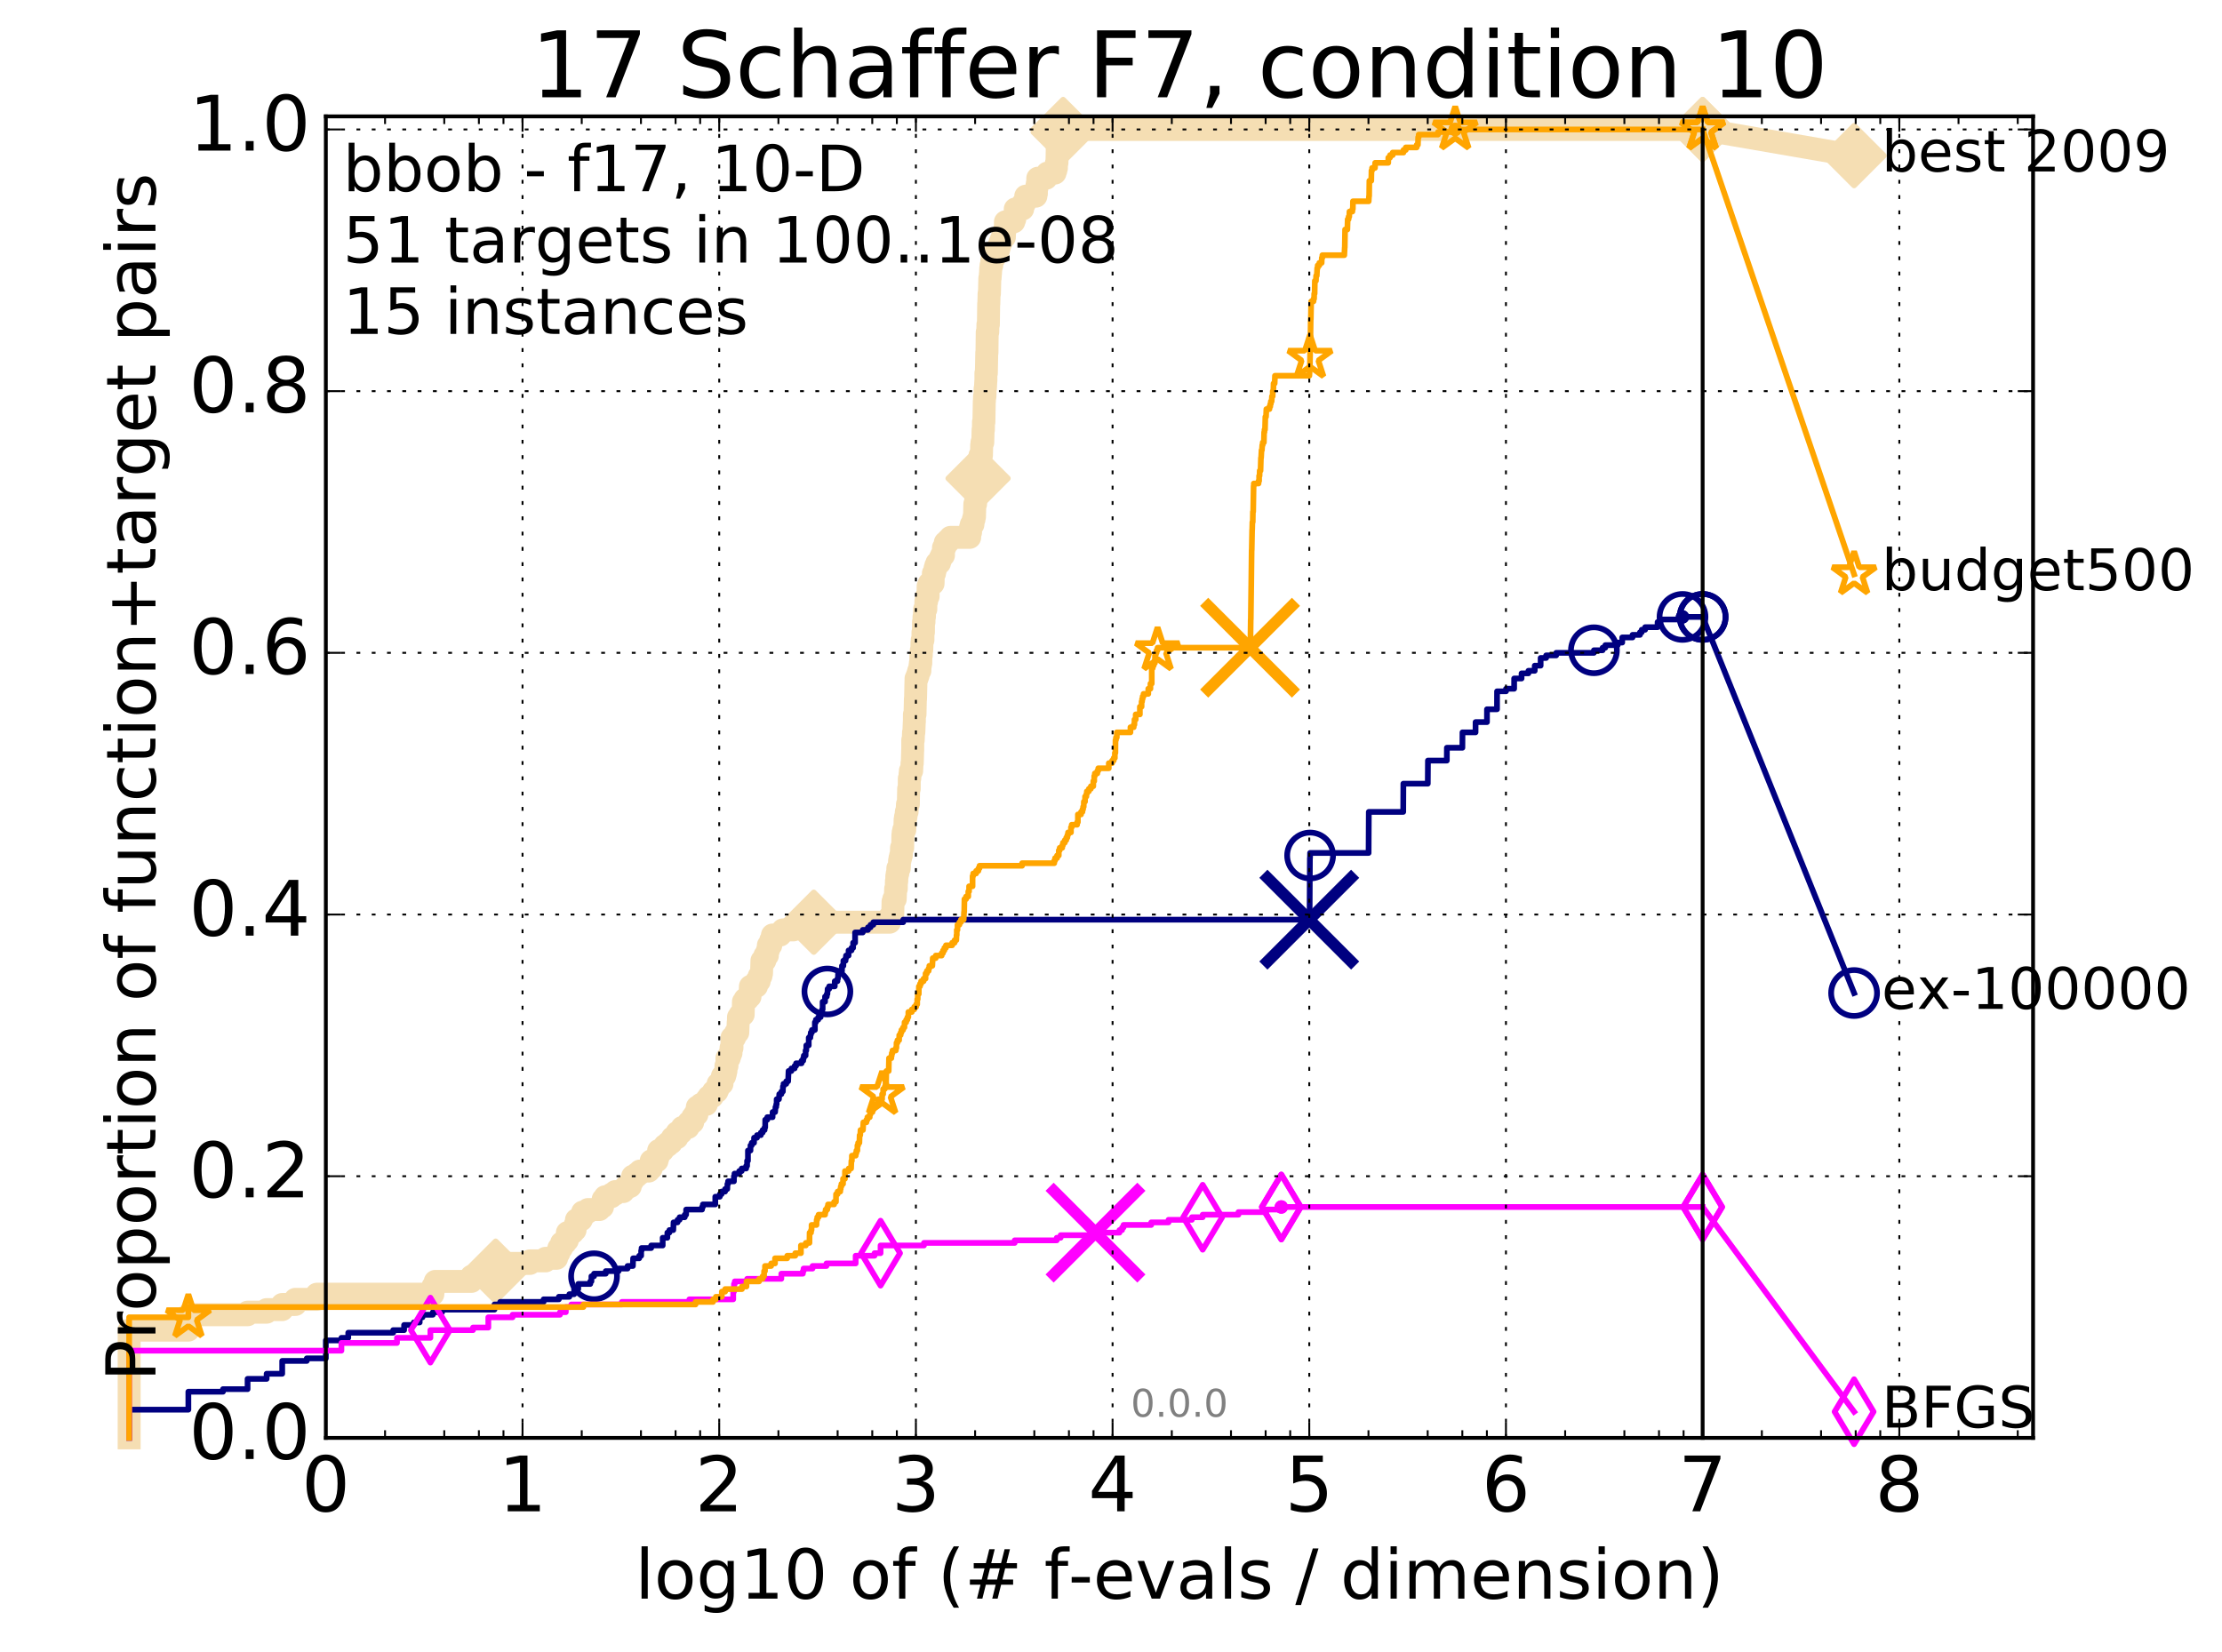 <?xml version="1.0" encoding="utf-8" standalone="no"?>
<!DOCTYPE svg PUBLIC "-//W3C//DTD SVG 1.1//EN"
  "http://www.w3.org/Graphics/SVG/1.1/DTD/svg11.dtd">
<!-- Created with matplotlib (http://matplotlib.org/) -->
<svg height="432pt" version="1.1" viewBox="0 0 581 432" width="581pt" xmlns="http://www.w3.org/2000/svg" xmlns:xlink="http://www.w3.org/1999/xlink">
 <defs>
  <style type="text/css">
*{stroke-linecap:butt;stroke-linejoin:round;stroke-miterlimit:100000;}
  </style>
 </defs>
 <g id="figure_1">
  <g id="patch_1">
   <path d="M 0 432.436 
L 581.016 432.436 
L 581.016 0 
L 0 0 
z
" style="fill:#ffffff;"/>
  </g>
  <g id="axes_1">
   <g id="patch_2">
    <path d="M 85.2 376.036 
L 531.6 376.036 
L 531.6 30.436 
L 85.2 30.436 
z
" style="fill:#ffffff;"/>
   </g>
   <g id="line2d_1">
    <path d="M 33.771 376.036 
L 33.771 347.857 
L 49.253 347.857 
L 49.253 343.831 
L 64.735 343.831 
L 64.735 343.16 
L 69.718 343.16 
L 69.718 342.489 
L 73.791 342.489 
L 73.791 341.147 
L 77.234 341.147 
L 77.234 339.806 
L 82.847 339.806 
L 82.847 338.464 
L 113.181 338.464 
L 113.181 336.451 
L 113.81 336.451 
L 113.81 335.109 
L 123.276 335.109 
L 123.276 333.767 
L 128.341 333.767 
L 128.341 333.096 
L 129.599 333.096 
L 129.599 332.425 
L 132.999 332.425 
L 132.999 330.412 
L 138.553 330.412 
L 138.553 329.742 
L 142.66 329.742 
L 142.66 329.071 
L 145.535 329.071 
L 145.535 327.729 
L 146.127 327.729 
L 146.127 326.387 
L 146.845 326.387 
L 146.845 325.045 
L 147.813 325.045 
L 147.813 324.374 
L 148.348 324.374 
L 148.348 322.361 
L 149.757 322.361 
L 149.757 321.69 
L 150.369 321.69 
L 150.369 320.348 
L 150.728 320.348 
L 150.728 319.007 
L 151.998 319.007 
L 151.998 318.336 
L 152.332 318.336 
L 152.332 316.994 
L 153.725 316.994 
L 153.725 316.323 
L 156.734 316.323 
L 156.734 315.652 
L 157.536 315.652 
L 157.536 314.981 
L 157.711 314.981 
L 157.711 313.639 
L 158.226 313.639 
L 158.226 312.968 
L 159.863 312.968 
L 159.863 312.297 
L 160.866 312.297 
L 160.866 311.626 
L 162.954 311.626 
L 162.954 310.955 
L 163.631 310.955 
L 163.631 310.284 
L 164.8 310.284 
L 164.8 309.613 
L 164.989 309.613 
L 164.989 308.942 
L 165.362 308.942 
L 165.424 307.601 
L 166.505 307.601 
L 166.505 306.93 
L 167.311 306.93 
L 167.311 306.259 
L 169.619 306.259 
L 169.619 305.588 
L 170.272 305.588 
L 170.272 303.575 
L 171.803 303.575 
L 171.803 302.904 
L 171.987 302.904 
L 171.987 302.233 
L 172.215 302.233 
L 172.215 300.891 
L 173.279 300.891 
L 173.279 300.22 
L 173.835 300.22 
L 173.835 299.549 
L 174.664 299.549 
L 174.664 298.878 
L 175.502 298.878 
L 175.502 298.207 
L 175.813 298.207 
L 175.813 297.537 
L 177.017 297.537 
L 177.017 296.195 
L 178.124 296.195 
L 178.124 295.524 
L 178.367 295.524 
L 178.367 294.853 
L 179.931 294.853 
L 179.931 294.182 
L 180.091 294.182 
L 180.091 293.511 
L 181.12 293.511 
L 181.12 292.169 
L 181.602 292.169 
L 181.602 291.498 
L 182.22 291.498 
L 182.22 290.156 
L 182.335 290.156 
L 182.335 289.485 
L 183.24 289.485 
L 183.24 288.814 
L 184.688 288.814 
L 184.688 288.143 
L 184.844 288.143 
L 184.844 287.472 
L 185.329 287.472 
L 185.329 286.802 
L 186.243 286.802 
L 186.243 286.131 
L 186.532 286.131 
L 186.532 285.46 
L 187.469 285.46 
L 187.469 284.789 
L 187.765 284.789 
L 187.765 283.447 
L 188.782 283.447 
L 188.89 281.434 
L 189.485 281.434 
L 189.485 280.763 
L 189.672 280.763 
L 189.672 280.092 
L 189.817 280.092 
L 189.817 278.75 
L 190.084 278.75 
L 190.084 276.737 
L 190.668 276.737 
L 190.668 276.067 
L 190.886 276.067 
L 190.886 275.396 
L 191.14 275.396 
L 191.14 274.054 
L 191.391 274.054 
L 191.391 271.37 
L 192.092 271.37 
L 192.092 270.699 
L 192.37 270.699 
L 192.37 270.028 
L 192.916 270.028 
L 193.023 267.344 
L 193.077 267.344 
L 193.095 266.002 
L 193.518 266.002 
L 193.518 265.332 
L 194.326 265.332 
L 194.393 261.977 
L 194.793 261.977 
L 194.793 261.306 
L 195.508 261.306 
L 195.508 260.635 
L 196.108 260.635 
L 196.217 257.951 
L 197.802 257.951 
L 197.802 256.609 
L 198.513 256.609 
L 198.513 255.267 
L 198.97 255.267 
L 198.97 254.597 
L 199.12 254.597 
L 199.228 251.242 
L 199.987 251.242 
L 199.987 249.9 
L 200.645 249.9 
L 200.645 248.558 
L 200.911 248.558 
L 200.911 247.216 
L 201.542 247.216 
L 201.542 245.874 
L 201.978 245.874 
L 201.978 244.532 
L 204.014 244.532 
L 204.014 243.862 
L 204.692 243.862 
L 204.692 243.191 
L 207.452 243.191 
L 207.452 242.52 
L 210.902 242.52 
L 210.902 241.849 
L 212.78 241.849 
L 212.78 241.178 
L 232.603 241.178 
L 232.603 239.836 
L 233.265 239.836 
L 233.265 239.165 
L 233.432 239.165 
L 233.508 235.81 
L 233.7 235.81 
L 233.7 235.139 
L 234.085 235.139 
L 234.187 232.456 
L 234.362 232.456 
L 234.393 230.443 
L 234.485 230.443 
L 234.496 229.101 
L 234.596 229.101 
L 234.596 228.43 
L 234.757 228.43 
L 234.757 227.088 
L 235.135 227.088 
L 235.219 225.075 
L 235.329 225.075 
L 235.329 224.404 
L 235.496 224.404 
L 235.496 223.733 
L 235.674 223.733 
L 235.721 221.721 
L 236.026 221.721 
L 236.081 218.366 
L 236.156 218.366 
L 236.156 217.695 
L 236.301 217.695 
L 236.301 217.024 
L 236.585 217.024 
L 236.666 214.34 
L 236.76 214.34 
L 236.76 213.669 
L 236.883 213.669 
L 236.983 212.327 
L 237.172 212.327 
L 237.281 210.315 
L 237.509 210.315 
L 237.589 206.289 
L 237.747 206.289 
L 237.761 203.605 
L 237.877 203.605 
L 237.98 202.263 
L 238.039 202.263 
L 238.039 201.592 
L 238.378 201.592 
L 238.471 199.58 
L 238.541 199.58 
L 238.637 196.225 
L 238.658 196.225 
L 238.665 193.541 
L 238.792 193.541 
L 238.867 191.528 
L 238.952 191.528 
L 239.062 188.845 
L 239.085 188.845 
L 239.096 186.832 
L 239.257 186.832 
L 239.349 182.806 
L 239.392 182.806 
L 239.501 178.11 
L 239.519 178.11 
L 239.519 177.439 
L 239.798 177.439 
L 239.798 176.768 
L 240.031 176.768 
L 240.031 176.097 
L 240.22 176.097 
L 240.22 175.426 
L 240.526 175.426 
L 240.563 174.084 
L 240.648 174.084 
L 240.648 173.413 
L 240.768 173.413 
L 240.785 171.4 
L 240.901 171.4 
L 240.901 170.058 
L 241.02 170.058 
L 241.074 168.046 
L 241.134 168.046 
L 241.134 167.375 
L 241.328 167.375 
L 241.333 165.362 
L 241.456 165.362 
L 241.472 162.678 
L 241.6 162.678 
L 241.6 161.336 
L 241.716 161.336 
L 241.764 159.323 
L 242.077 159.323 
L 242.091 157.311 
L 242.279 157.311 
L 242.279 155.969 
L 242.685 155.969 
L 242.685 153.285 
L 242.937 153.285 
L 242.937 152.614 
L 243.976 152.614 
L 244.055 149.93 
L 244.364 149.93 
L 244.364 149.259 
L 244.504 149.259 
L 244.504 148.588 
L 244.692 148.588 
L 244.692 147.917 
L 244.971 147.917 
L 244.971 147.246 
L 245.661 147.246 
L 245.661 146.576 
L 245.877 146.576 
L 245.877 145.905 
L 246.19 145.905 
L 246.19 145.234 
L 246.696 145.234 
L 246.696 143.221 
L 247.042 143.221 
L 247.042 142.55 
L 247.168 142.55 
L 247.168 141.879 
L 247.862 141.879 
L 247.862 141.208 
L 248.515 141.208 
L 248.515 140.537 
L 253.545 140.537 
L 253.545 139.195 
L 253.783 139.195 
L 253.783 137.853 
L 253.959 137.853 
L 253.959 137.182 
L 254.393 137.182 
L 254.497 135.841 
L 254.674 135.841 
L 254.674 135.17 
L 254.807 135.17 
L 254.892 131.815 
L 255.09 131.815 
L 255.146 130.473 
L 255.302 130.473 
L 255.347 128.46 
L 255.477 128.46 
L 255.575 126.447 
L 255.742 126.447 
L 255.743 123.093 
L 255.983 123.093 
L 256.034 121.751 
L 256.18 121.751 
L 256.251 119.067 
L 256.631 119.067 
L 256.685 116.383 
L 256.762 116.383 
L 256.762 115.712 
L 256.973 115.712 
L 257.054 112.358 
L 257.14 112.358 
L 257.156 110.345 
L 257.269 110.345 
L 257.365 104.977 
L 257.401 104.977 
L 257.428 103.636 
L 257.548 103.636 
L 257.586 101.623 
L 257.661 101.623 
L 257.765 99.61 
L 257.789 99.61 
L 257.789 97.597 
L 257.908 97.597 
L 258.015 92.23 
L 258.067 92.23 
L 258.133 86.862 
L 258.277 86.862 
L 258.318 84.849 
L 258.441 84.849 
L 258.513 79.482 
L 258.553 79.482 
L 258.62 76.798 
L 258.712 76.798 
L 258.814 72.772 
L 258.883 72.772 
L 258.987 71.431 
L 258.994 71.431 
L 259.06 70.089 
L 259.14 70.089 
L 259.14 69.418 
L 259.312 69.418 
L 259.338 68.076 
L 259.458 68.076 
L 259.458 67.405 
L 260.034 67.405 
L 260.034 66.734 
L 260.317 66.734 
L 260.317 65.392 
L 261.103 65.392 
L 261.103 64.721 
L 261.278 64.721 
L 261.278 64.05 
L 261.495 64.05 
L 261.495 63.379 
L 261.777 63.379 
L 261.777 62.708 
L 262.046 62.708 
L 262.046 62.037 
L 262.622 62.037 
L 262.688 60.025 
L 262.894 60.025 
L 262.894 58.012 
L 265.088 58.012 
L 265.088 57.341 
L 265.33 57.341 
L 265.33 56.67 
L 265.461 56.67 
L 265.461 54.657 
L 267.4 54.657 
L 267.4 53.315 
L 267.865 53.315 
L 267.865 52.644 
L 268.201 52.644 
L 268.201 51.302 
L 270.864 51.302 
L 270.864 50.631 
L 270.992 50.631 
L 270.992 49.29 
L 271.113 49.29 
L 271.113 48.619 
L 271.234 48.619 
L 271.234 47.948 
L 271.351 47.948 
L 271.351 46.606 
L 273.553 46.606 
L 273.553 45.935 
L 273.854 45.935 
L 273.854 45.264 
L 275.845 45.264 
L 275.845 44.593 
L 276.076 44.593 
L 276.076 43.922 
L 276.233 43.922 
L 276.233 42.58 
L 276.367 42.58 
L 276.45 38.555 
L 276.801 38.555 
L 276.832 37.213 
L 277.001 37.213 
L 277.051 35.2 
L 277.429 35.2 
L 277.429 34.529 
L 277.981 34.529 
L 277.981 33.858 
L 445.2 33.858 
L 445.2 33.858 
" style="fill:none;stroke:#f5deb3;stroke-linecap:square;stroke-width:6.0;"/>
   </g>
   <g id="line2d_2"/>
   <g id="line2d_3">
    <path d="M 445.2 33.858 
L 484.8 40.702 
" style="fill:none;stroke:#f5deb3;stroke-linecap:square;stroke-width:6.0;"/>
    <defs>
     <path d="M -0 7.778 
L 7.778 0 
L 0 -7.778 
L -7.778 -0 
z
" id="m7b6c8202f6" style="stroke:#f5deb3;stroke-linejoin:miter;stroke-width:1.5;"/>
    </defs>
    <g>
     <use style="fill:#f5deb3;stroke:#f5deb3;stroke-linejoin:miter;stroke-width:1.5;" x="445.2" xlink:href="#m7b6c8202f6" y="33.858"/>
     <use style="fill:#f5deb3;stroke:#f5deb3;stroke-linejoin:miter;stroke-width:1.5;" x="484.8" xlink:href="#m7b6c8202f6" y="40.702"/>
    </g>
   </g>
   <g id="line2d_4">
    <defs>
     <path d="M 0 1.5 
C 0.398 1.5 0.779 1.342 1.061 1.061 
C 1.342 0.779 1.5 0.398 1.5 0 
C 1.5 -0.398 1.342 -0.779 1.061 -1.061 
C 0.779 -1.342 0.398 -1.5 0 -1.5 
C -0.398 -1.5 -0.779 -1.342 -1.061 -1.061 
C -1.342 -0.779 -1.5 -0.398 -1.5 0 
C -1.5 0.398 -1.342 0.779 -1.061 1.061 
C -0.779 1.342 -0.398 1.5 0 1.5 
z
" id="mab1e69306a" style="stroke:#f5deb3;stroke-width:0.5;"/>
    </defs>
    <g>
     <use style="fill:#f5deb3;stroke:#f5deb3;stroke-width:0.5;" x="277.981" xlink:href="#mab1e69306a" y="33.858"/>
     <use style="fill:#f5deb3;stroke:#f5deb3;stroke-width:0.5;" x="277.981" xlink:href="#mab1e69306a" y="33.858"/>
    </g>
   </g>
   <g id="line2d_5">
    <g>
     <use style="fill:#f5deb3;stroke:#f5deb3;stroke-linejoin:miter;stroke-width:1.5;" x="129.599" xlink:href="#m7b6c8202f6" y="332.425"/>
     <use style="fill:#f5deb3;stroke:#f5deb3;stroke-linejoin:miter;stroke-width:1.5;" x="212.78" xlink:href="#m7b6c8202f6" y="241.178"/>
     <use style="fill:#f5deb3;stroke:#f5deb3;stroke-linejoin:miter;stroke-width:1.5;" x="255.743" xlink:href="#m7b6c8202f6" y="125.106"/>
     <use style="fill:#f5deb3;stroke:#f5deb3;stroke-linejoin:miter;stroke-width:1.5;" x="277.981" xlink:href="#m7b6c8202f6" y="34.529"/>
     <use style="fill:#f5deb3;stroke:#f5deb3;stroke-linejoin:miter;stroke-width:1.5;" x="277.981" xlink:href="#m7b6c8202f6" y="33.858"/>
     <use style="fill:#f5deb3;stroke:#f5deb3;stroke-linejoin:miter;stroke-width:1.5;" x="445.2" xlink:href="#m7b6c8202f6" y="33.858"/>
    </g>
   </g>
   <g id="line2d_6">
    <defs>
     <path d="M 0 1.5 
C 0.398 1.5 0.779 1.342 1.061 1.061 
C 1.342 0.779 1.5 0.398 1.5 0 
C 1.5 -0.398 1.342 -0.779 1.061 -1.061 
C 0.779 -1.342 0.398 -1.5 0 -1.5 
C -0.398 -1.5 -0.779 -1.342 -1.061 -1.061 
C -1.342 -0.779 -1.5 -0.398 -1.5 0 
C -1.5 0.398 -1.342 0.779 -1.061 1.061 
C -0.779 1.342 -0.398 1.5 0 1.5 
z
" id="m8716d5c33a" style="stroke:#000080;stroke-width:0.5;"/>
    </defs>
    <g>
     <use style="fill:#000080;stroke:#000080;stroke-width:0.5;" x="439.937" xlink:href="#m8716d5c33a" y="161.336"/>
     <use style="fill:#000080;stroke:#000080;stroke-width:0.5;" x="439.937" xlink:href="#m8716d5c33a" y="161.336"/>
    </g>
   </g>
   <g id="line2d_7">
    <path d="M 33.771 376.036 
L 33.771 368.656 
L 49.253 368.656 
L 49.253 363.959 
L 58.309 363.959 
L 58.309 363.288 
L 64.735 363.288 
L 64.735 360.605 
L 69.718 360.605 
L 69.718 359.263 
L 73.791 359.263 
L 73.791 355.908 
L 80.216 355.908 
L 80.216 355.237 
L 85.2 355.237 
L 85.2 350.541 
L 89.272 350.541 
L 89.272 349.87 
L 91.06 349.87 
L 91.06 348.528 
L 102.81 348.528 
L 102.81 347.857 
L 105.665 347.857 
L 105.665 346.515 
L 108.197 346.515 
L 108.197 345.844 
L 109.738 345.844 
L 109.738 344.502 
L 110.47 344.502 
L 110.47 343.831 
L 113.181 343.831 
L 113.181 343.16 
L 115.598 343.16 
L 115.598 342.489 
L 129.291 342.489 
L 129.291 341.147 
L 130.791 341.147 
L 130.791 340.477 
L 142.142 340.477 
L 142.142 339.806 
L 146.127 339.806 
L 146.127 339.135 
L 148.871 339.135 
L 148.871 338.464 
L 150.126 338.464 
L 150.126 337.122 
L 151.198 337.122 
L 151.198 335.78 
L 154.34 335.78 
L 154.34 335.109 
L 154.641 335.109 
L 154.641 333.767 
L 155.329 333.767 
L 155.329 333.096 
L 158.396 333.096 
L 158.396 332.425 
L 161.754 332.425 
L 161.754 331.754 
L 164.093 331.754 
L 164.093 331.083 
L 165.485 331.083 
L 165.546 329.071 
L 167.14 329.071 
L 167.14 328.4 
L 167.647 328.4 
L 167.647 327.058 
L 167.759 327.058 
L 167.759 326.387 
L 170.272 326.387 
L 170.272 325.716 
L 173.279 325.716 
L 173.279 323.703 
L 174.5 323.703 
L 174.5 322.361 
L 175.027 322.361 
L 175.027 321.69 
L 176.044 321.69 
L 176.12 319.677 
L 177.163 319.677 
L 177.163 319.007 
L 177.702 319.007 
L 177.702 318.336 
L 179.046 318.336 
L 179.046 317.665 
L 179.41 317.665 
L 179.41 316.323 
L 183.57 316.323 
L 183.57 315.652 
L 183.788 315.652 
L 183.788 314.981 
L 187.029 314.981 
L 187.029 312.968 
L 188.213 312.968 
L 188.213 312.297 
L 188.674 312.297 
L 188.674 311.626 
L 189.589 311.626 
L 189.589 310.955 
L 190.166 310.955 
L 190.206 309.613 
L 190.368 309.613 
L 190.368 308.942 
L 191.905 308.942 
L 191.905 307.601 
L 192.055 307.601 
L 192.055 306.93 
L 193.29 306.93 
L 193.29 306.259 
L 193.934 306.259 
L 193.934 305.588 
L 195.105 305.588 
L 195.105 304.917 
L 195.348 304.917 
L 195.348 303.575 
L 195.572 303.575 
L 195.572 300.891 
L 196.232 300.891 
L 196.232 299.549 
L 196.555 299.549 
L 196.555 298.878 
L 197.158 298.878 
L 197.173 297.537 
L 197.946 297.537 
L 197.946 296.866 
L 198.942 296.866 
L 198.942 296.195 
L 199.417 296.195 
L 199.417 295.524 
L 199.922 295.524 
L 199.922 294.853 
L 200.079 294.853 
L 200.092 292.84 
L 200.62 292.84 
L 200.62 292.169 
L 202.014 292.169 
L 202.014 290.827 
L 202.673 290.827 
L 202.778 289.485 
L 202.962 289.485 
L 202.962 288.814 
L 203.076 288.814 
L 203.076 287.472 
L 203.672 287.472 
L 203.761 286.131 
L 204.318 286.131 
L 204.318 285.46 
L 204.703 285.46 
L 204.724 284.118 
L 204.872 284.118 
L 204.872 283.447 
L 205.586 283.447 
L 205.586 282.776 
L 206.08 282.776 
L 206.189 280.092 
L 206.931 280.092 
L 206.931 279.421 
L 207.778 279.421 
L 207.778 278.75 
L 208.162 278.75 
L 208.162 278.079 
L 209.587 278.079 
L 209.587 277.408 
L 210.017 277.408 
L 210.017 276.737 
L 210.175 276.737 
L 210.175 276.067 
L 210.643 276.067 
L 210.643 274.725 
L 210.829 274.725 
L 210.829 273.383 
L 211.465 273.383 
L 211.465 271.37 
L 211.884 271.37 
L 211.884 270.699 
L 211.999 270.699 
L 211.999 270.028 
L 212.295 270.028 
L 212.295 269.357 
L 213.074 269.357 
L 213.074 267.344 
L 213.334 267.344 
L 213.334 266.673 
L 213.952 266.673 
L 213.952 266.002 
L 214.574 266.002 
L 214.574 264.661 
L 214.946 264.661 
L 214.946 263.99 
L 215.099 263.99 
L 215.099 261.977 
L 215.729 261.977 
L 215.729 260.635 
L 216.178 260.635 
L 216.178 259.964 
L 216.348 259.964 
L 216.405 258.622 
L 216.809 258.622 
L 216.809 257.951 
L 218.271 257.951 
L 218.271 256.609 
L 218.97 256.609 
L 218.97 255.938 
L 219.109 255.938 
L 219.143 254.597 
L 219.446 254.597 
L 219.446 253.926 
L 220.158 253.926 
L 220.158 252.584 
L 220.521 252.584 
L 220.521 251.242 
L 221.088 251.242 
L 221.088 250.571 
L 221.22 250.571 
L 221.22 249.9 
L 221.878 249.9 
L 221.878 248.558 
L 222.646 248.558 
L 222.646 247.887 
L 223.069 247.887 
L 223.069 246.545 
L 223.585 246.545 
L 223.585 243.862 
L 225.59 243.862 
L 225.59 243.191 
L 226.95 243.191 
L 226.95 242.52 
L 227.633 242.52 
L 227.633 241.849 
L 228.361 241.849 
L 228.361 241.178 
L 236.166 241.178 
L 236.166 240.507 
L 342.422 240.507 
L 342.508 224.404 
L 342.54 224.404 
L 342.561 223.062 
L 357.855 223.062 
L 357.912 212.327 
L 366.91 212.327 
L 366.946 204.947 
L 373.332 204.947 
L 373.374 198.909 
L 378.309 198.909 
L 378.325 195.554 
L 382.377 195.554 
L 382.403 191.528 
L 385.818 191.528 
L 385.83 188.845 
L 388.806 188.845 
L 388.812 185.49 
L 391.431 185.49 
L 391.446 180.793 
L 393.791 180.793 
L 393.791 180.122 
L 395.91 180.122 
L 395.918 177.439 
L 397.853 177.439 
L 397.855 176.097 
L 399.645 176.097 
L 399.645 175.426 
L 401.297 175.426 
L 401.301 174.084 
L 402.837 174.084 
L 402.839 172.071 
L 404.28 172.071 
L 404.28 171.4 
L 406.907 171.4 
L 406.907 170.729 
L 416.774 170.729 
L 416.774 170.058 
L 419.049 170.058 
L 419.049 169.387 
L 419.756 169.387 
L 419.756 168.717 
L 422.997 168.717 
L 422.997 168.046 
L 424.172 168.046 
L 424.174 166.704 
L 426.867 166.704 
L 426.867 166.033 
L 428.81 166.033 
L 428.81 165.362 
L 429.27 165.362 
L 429.27 164.691 
L 430.164 164.691 
L 430.164 164.02 
L 433.418 164.02 
L 433.418 162.678 
L 434.162 162.678 
L 434.162 162.007 
L 439.937 162.007 
L 439.937 161.336 
L 445.2 161.336 
L 445.2 161.336 
" style="fill:none;stroke:#000080;stroke-linecap:square;stroke-width:1.5;"/>
   </g>
   <g id="line2d_8">
    <defs>
     <path d="M 0 6 
C 1.591 6 3.117 5.368 4.243 4.243 
C 5.368 3.117 6 1.591 6 0 
C 6 -1.591 5.368 -3.117 4.243 -4.243 
C 3.117 -5.368 1.591 -6 0 -6 
C -1.591 -6 -3.117 -5.368 -4.243 -4.243 
C -5.368 -3.117 -6 -1.591 -6 0 
C -6 1.591 -5.368 3.117 -4.243 4.243 
C -3.117 5.368 -1.591 6 0 6 
z
" id="mf134be0e3e" style="stroke:#000080;stroke-width:1.5;"/>
    </defs>
    <g>
     <use style="fill:none;stroke:#000080;stroke-width:1.5;" x="155.329" xlink:href="#mf134be0e3e" y="333.767"/>
     <use style="fill:none;stroke:#000080;stroke-width:1.5;" x="216.348" xlink:href="#mf134be0e3e" y="259.293"/>
     <use style="fill:none;stroke:#000080;stroke-width:1.5;" x="342.561" xlink:href="#mf134be0e3e" y="223.733"/>
     <use style="fill:none;stroke:#000080;stroke-width:1.5;" x="416.774" xlink:href="#mf134be0e3e" y="170.058"/>
     <use style="fill:none;stroke:#000080;stroke-width:1.5;" x="439.937" xlink:href="#mf134be0e3e" y="161.336"/>
     <use style="fill:none;stroke:#000080;stroke-width:1.5;" x="445.2" xlink:href="#mf134be0e3e" y="161.336"/>
    </g>
   </g>
   <g id="line2d_9"/>
   <g id="line2d_10">
    <path clip-path="url(#p45dd17f929)" d="M 342.343 240.507 
" style="fill:none;stroke:#000080;stroke-linecap:square;"/>
    <defs>
     <path d="M -12 12 
L 12 -12 
M -12 -12 
L 12 12 
" id="ma2aa10921c" style="stroke:#000080;stroke-width:3.0;"/>
    </defs>
    <g clip-path="url(#p45dd17f929)">
     <use style="fill:#000080;stroke:#000080;stroke-width:3.0;" x="342.343" xlink:href="#ma2aa10921c" y="240.507"/>
    </g>
   </g>
   <g id="line2d_11">
    <defs>
     <path d="M 0 1.5 
C 0.398 1.5 0.779 1.342 1.061 1.061 
C 1.342 0.779 1.5 0.398 1.5 0 
C 1.5 -0.398 1.342 -0.779 1.061 -1.061 
C 0.779 -1.342 0.398 -1.5 0 -1.5 
C -0.398 -1.5 -0.779 -1.342 -1.061 -1.061 
C -1.342 -0.779 -1.5 -0.398 -1.5 0 
C -1.5 0.398 -1.342 0.779 -1.061 1.061 
C -0.779 1.342 -0.398 1.5 0 1.5 
z
" id="m2af3f20241" style="stroke:#ff00ff;stroke-width:0.5;"/>
    </defs>
    <g>
     <use style="fill:#ff00ff;stroke:#ff00ff;stroke-width:0.5;" x="335.034" xlink:href="#m2af3f20241" y="315.652"/>
     <use style="fill:#ff00ff;stroke:#ff00ff;stroke-width:0.5;" x="335.034" xlink:href="#m2af3f20241" y="315.652"/>
    </g>
   </g>
   <g id="line2d_12">
    <path d="M 33.771 376.036 
L 33.771 353.224 
L 89.272 353.224 
L 89.272 351.212 
L 103.803 351.212 
L 103.803 349.87 
L 112.533 349.87 
L 112.533 347.857 
L 123.678 347.857 
L 123.678 347.186 
L 127.684 347.186 
L 127.684 344.502 
L 134.026 344.502 
L 134.026 343.831 
L 146.417 343.831 
L 146.417 343.16 
L 147.948 343.16 
L 147.948 341.818 
L 149.381 341.818 
L 149.381 341.147 
L 162.608 341.147 
L 162.608 340.477 
L 180.25 340.477 
L 180.25 339.806 
L 191.716 339.806 
L 191.716 337.793 
L 191.924 337.793 
L 191.924 335.78 
L 192.129 335.78 
L 192.129 335.109 
L 195.364 335.109 
L 195.364 334.438 
L 204.296 334.438 
L 204.296 333.096 
L 209.933 333.096 
L 209.933 332.425 
L 210.117 332.425 
L 210.117 331.754 
L 212.46 331.754 
L 212.46 331.083 
L 216.102 331.083 
L 216.102 330.412 
L 223.735 330.412 
L 223.735 328.4 
L 228.668 328.4 
L 228.668 327.729 
L 230.246 327.729 
L 230.246 325.716 
L 241.594 325.716 
L 241.594 325.045 
L 265.319 325.045 
L 265.319 324.374 
L 276.317 324.374 
L 276.317 323.703 
L 277.328 323.703 
L 277.328 323.032 
L 285.362 323.032 
L 285.362 322.361 
L 292.715 322.361 
L 292.715 321.69 
L 293.398 321.69 
L 293.398 321.019 
L 293.775 321.019 
L 293.775 320.348 
L 301.019 320.348 
L 301.019 319.677 
L 305.546 319.677 
L 305.546 319.007 
L 311.639 319.007 
L 311.639 318.336 
L 314.474 318.336 
L 314.474 317.665 
L 323.822 317.665 
L 323.822 316.994 
L 331.088 316.994 
L 331.088 316.323 
L 335.034 316.323 
L 335.034 315.652 
L 445.2 315.652 
" style="fill:none;stroke:#ff00ff;stroke-linecap:square;stroke-width:1.5;"/>
   </g>
   <g id="line2d_13">
    <defs>
     <path d="M -0 8.485 
L 5.091 0 
L 0 -8.485 
L -5.091 -0 
z
" id="md8003ec08f" style="stroke:#ff00ff;stroke-linejoin:miter;stroke-width:1.5;"/>
    </defs>
    <g>
     <use style="fill:none;stroke:#ff00ff;stroke-linejoin:miter;stroke-width:1.5;" x="112.533" xlink:href="#md8003ec08f" y="347.857"/>
     <use style="fill:none;stroke:#ff00ff;stroke-linejoin:miter;stroke-width:1.5;" x="230.246" xlink:href="#md8003ec08f" y="327.729"/>
     <use style="fill:none;stroke:#ff00ff;stroke-linejoin:miter;stroke-width:1.5;" x="314.474" xlink:href="#md8003ec08f" y="318.336"/>
     <use style="fill:none;stroke:#ff00ff;stroke-linejoin:miter;stroke-width:1.5;" x="335.034" xlink:href="#md8003ec08f" y="315.652"/>
     <use style="fill:none;stroke:#ff00ff;stroke-linejoin:miter;stroke-width:1.5;" x="335.034" xlink:href="#md8003ec08f" y="315.652"/>
     <use style="fill:none;stroke:#ff00ff;stroke-linejoin:miter;stroke-width:1.5;" x="445.2" xlink:href="#md8003ec08f" y="315.652"/>
    </g>
   </g>
   <g id="line2d_14"/>
   <g id="line2d_15">
    <path clip-path="url(#p45dd17f929)" d="M 286.447 322.361 
" style="fill:none;stroke:#ff00ff;stroke-linecap:square;"/>
    <defs>
     <path d="M -12 12 
L 12 -12 
M -12 -12 
L 12 12 
" id="mef81bf6271" style="stroke:#ff00ff;stroke-width:3.0;"/>
    </defs>
    <g clip-path="url(#p45dd17f929)">
     <use style="fill:#ff00ff;stroke:#ff00ff;stroke-width:3.0;" x="286.447" xlink:href="#mef81bf6271" y="322.361"/>
    </g>
   </g>
   <g id="line2d_16">
    <defs>
     <path d="M 0 1.5 
C 0.398 1.5 0.779 1.342 1.061 1.061 
C 1.342 0.779 1.5 0.398 1.5 0 
C 1.5 -0.398 1.342 -0.779 1.061 -1.061 
C 0.779 -1.342 0.398 -1.5 0 -1.5 
C -0.398 -1.5 -0.779 -1.342 -1.061 -1.061 
C -1.342 -0.779 -1.5 -0.398 -1.5 0 
C -1.5 0.398 -1.342 0.779 -1.061 1.061 
C -0.779 1.342 -0.398 1.5 0 1.5 
z
" id="m31760200f0" style="stroke:#ffa500;stroke-width:0.5;"/>
    </defs>
    <g>
     <use style="fill:#ffa500;stroke:#ffa500;stroke-width:0.5;" x="380.499" xlink:href="#m31760200f0" y="33.858"/>
     <use style="fill:#ffa500;stroke:#ffa500;stroke-width:0.5;" x="380.499" xlink:href="#m31760200f0" y="33.858"/>
    </g>
   </g>
   <g id="line2d_17">
    <path d="M 33.771 376.036 
L 33.771 344.502 
L 49.253 344.502 
L 49.253 341.818 
L 152.552 341.818 
L 152.552 341.147 
L 181.869 341.147 
L 181.869 340.477 
L 186.436 340.477 
L 186.436 339.806 
L 187.192 339.806 
L 187.192 339.135 
L 188.739 339.135 
L 188.739 337.793 
L 189.61 337.793 
L 189.61 337.122 
L 194.003 337.122 
L 194.003 336.451 
L 195.186 336.451 
L 195.186 335.109 
L 198.499 335.109 
L 198.499 334.438 
L 199.404 334.438 
L 199.404 333.767 
L 199.79 333.767 
L 199.79 332.425 
L 200.027 332.425 
L 200.027 331.083 
L 201.64 331.083 
L 201.64 330.412 
L 202.65 330.412 
L 202.65 329.071 
L 205.839 329.071 
L 205.839 328.4 
L 207.943 328.4 
L 207.943 327.729 
L 209.424 327.729 
L 209.424 325.716 
L 210.7 325.716 
L 210.7 325.045 
L 211.652 325.045 
L 211.691 322.361 
L 212.067 322.361 
L 212.067 321.69 
L 212.204 321.69 
L 212.204 320.348 
L 213.492 320.348 
L 213.535 319.007 
L 213.685 319.007 
L 213.685 318.336 
L 214.036 318.336 
L 214.036 317.665 
L 215.742 317.665 
L 215.742 316.994 
L 215.884 316.994 
L 215.884 316.323 
L 216.323 316.323 
L 216.323 315.652 
L 216.511 315.652 
L 216.511 314.981 
L 218.097 314.981 
L 218.097 314.31 
L 218.58 314.31 
L 218.609 312.297 
L 219.015 312.297 
L 219.015 311.626 
L 219.708 311.626 
L 219.708 310.955 
L 219.832 310.955 
L 219.832 310.284 
L 220.009 310.284 
L 220.009 309.613 
L 220.437 309.613 
L 220.437 308.272 
L 220.935 308.272 
L 220.935 306.259 
L 221.912 306.259 
L 221.912 305.588 
L 222.541 305.588 
L 222.617 303.575 
L 222.745 303.575 
L 222.745 302.233 
L 223.748 302.233 
L 223.748 301.562 
L 223.933 301.562 
L 223.933 300.891 
L 224.191 300.891 
L 224.191 299.549 
L 224.381 299.549 
L 224.381 298.878 
L 224.708 298.878 
L 224.773 296.866 
L 224.936 296.866 
L 225.004 295.524 
L 225.644 295.524 
L 225.748 293.511 
L 226.551 293.511 
L 226.551 292.84 
L 226.805 292.84 
L 226.805 292.169 
L 227.419 292.169 
L 227.419 291.498 
L 227.583 291.498 
L 227.583 290.827 
L 228.14 290.827 
L 228.14 290.156 
L 228.405 290.156 
L 228.405 289.485 
L 228.657 289.485 
L 228.657 288.814 
L 229.636 288.814 
L 229.636 287.472 
L 230.657 287.472 
L 230.657 286.131 
L 230.924 286.131 
L 230.924 284.789 
L 231.366 284.789 
L 231.366 284.118 
L 231.538 284.118 
L 231.538 283.447 
L 231.688 283.447 
L 231.764 280.092 
L 232.371 280.092 
L 232.45 276.737 
L 233.063 276.737 
L 233.063 276.067 
L 233.179 276.067 
L 233.179 275.396 
L 233.365 275.396 
L 233.365 274.725 
L 234.238 274.725 
L 234.238 274.054 
L 234.395 274.054 
L 234.415 272.712 
L 234.663 272.712 
L 234.663 272.041 
L 235.1 272.041 
L 235.132 270.699 
L 235.496 270.699 
L 235.496 270.028 
L 235.711 270.028 
L 235.711 269.357 
L 236.133 269.357 
L 236.133 268.686 
L 236.491 268.686 
L 236.519 267.344 
L 236.951 267.344 
L 236.951 266.673 
L 237.269 266.673 
L 237.269 266.002 
L 237.511 266.002 
L 237.511 264.661 
L 238.415 264.661 
L 238.415 263.99 
L 239.044 263.99 
L 239.044 263.319 
L 239.555 263.319 
L 239.555 262.648 
L 239.831 262.648 
L 239.831 261.306 
L 239.967 261.306 
L 239.967 259.964 
L 240.237 259.964 
L 240.265 257.951 
L 240.567 257.951 
L 240.567 257.28 
L 240.848 257.28 
L 240.848 256.609 
L 241.494 256.609 
L 241.494 255.938 
L 242.011 255.938 
L 242.011 254.597 
L 242.348 254.597 
L 242.348 253.926 
L 242.812 253.926 
L 242.812 253.255 
L 242.996 253.255 
L 242.996 252.584 
L 243.782 252.584 
L 243.89 250.571 
L 244.672 250.571 
L 244.672 249.9 
L 246.233 249.9 
L 246.233 249.229 
L 246.592 249.229 
L 246.592 248.558 
L 246.932 248.558 
L 246.932 247.887 
L 247.346 247.887 
L 247.346 247.216 
L 248.975 247.216 
L 248.975 246.545 
L 249.605 246.545 
L 249.605 245.874 
L 250.056 245.874 
L 250.11 244.532 
L 250.172 244.532 
L 250.172 243.191 
L 250.36 243.191 
L 250.36 241.849 
L 250.865 241.849 
L 250.865 241.178 
L 251.258 241.178 
L 251.258 240.507 
L 251.987 240.507 
L 252.07 238.494 
L 252.115 238.494 
L 252.178 235.139 
L 252.602 235.139 
L 252.602 234.468 
L 253.179 234.468 
L 253.179 233.127 
L 253.392 233.127 
L 253.392 231.785 
L 254.302 231.785 
L 254.304 229.101 
L 254.465 229.101 
L 254.465 228.43 
L 255.241 228.43 
L 255.241 227.759 
L 255.824 227.759 
L 255.824 227.088 
L 256.119 227.088 
L 256.119 226.417 
L 267.252 226.417 
L 267.252 225.746 
L 275.659 225.746 
L 275.659 225.075 
L 275.875 225.075 
L 275.875 224.404 
L 276.394 224.404 
L 276.394 223.733 
L 276.848 223.733 
L 276.848 222.392 
L 277.086 222.392 
L 277.086 221.721 
L 277.746 221.721 
L 277.746 221.05 
L 277.941 221.05 
L 277.941 220.379 
L 278.419 220.379 
L 278.419 219.708 
L 278.807 219.708 
L 278.807 219.037 
L 279.095 219.037 
L 279.095 218.366 
L 279.273 218.366 
L 279.273 217.695 
L 280.03 217.695 
L 280.03 216.353 
L 280.231 216.353 
L 280.231 215.682 
L 281.639 215.682 
L 281.639 215.011 
L 281.844 215.011 
L 281.844 212.998 
L 282.66 212.998 
L 282.66 212.327 
L 283.035 212.327 
L 283.035 211.657 
L 283.208 211.657 
L 283.208 210.986 
L 283.37 210.986 
L 283.4 209.644 
L 283.713 209.644 
L 283.719 208.302 
L 284.06 208.302 
L 284.06 207.631 
L 284.182 207.631 
L 284.182 206.96 
L 284.71 206.96 
L 284.71 206.289 
L 285.238 206.289 
L 285.238 205.618 
L 285.869 205.618 
L 285.869 204.276 
L 286.113 204.276 
L 286.113 202.934 
L 286.273 202.934 
L 286.273 202.263 
L 286.926 202.263 
L 286.926 201.592 
L 287.171 201.592 
L 287.171 200.922 
L 289.923 200.922 
L 289.923 199.58 
L 290.791 199.58 
L 290.791 198.909 
L 291.199 198.909 
L 291.199 198.238 
L 291.509 198.238 
L 291.509 196.896 
L 291.65 196.896 
L 291.675 193.541 
L 291.801 193.541 
L 291.801 192.87 
L 292.022 192.87 
L 292.022 191.528 
L 295.585 191.528 
L 295.585 190.187 
L 296.437 190.187 
L 296.437 189.516 
L 296.621 189.516 
L 296.643 188.174 
L 296.96 188.174 
L 296.96 186.832 
L 298.051 186.832 
L 298.051 184.819 
L 298.497 184.819 
L 298.497 183.477 
L 298.628 183.477 
L 298.628 182.806 
L 298.77 182.806 
L 298.77 182.135 
L 299.006 182.135 
L 299.006 181.464 
L 300.248 181.464 
L 300.248 180.122 
L 300.809 180.122 
L 300.809 178.781 
L 301.153 178.781 
L 301.153 174.755 
L 301.404 174.755 
L 301.404 174.084 
L 301.658 174.084 
L 301.658 173.413 
L 301.977 173.413 
L 302.014 171.4 
L 302.2 171.4 
L 302.2 170.729 
L 302.42 170.729 
L 302.42 170.058 
L 302.678 170.058 
L 302.678 169.387 
L 326.937 169.387 
L 327.032 162.007 
L 327.053 162.007 
L 327.164 153.285 
L 327.167 153.285 
L 327.273 143.892 
L 327.296 143.892 
L 327.398 138.524 
L 327.418 138.524 
L 327.469 136.511 
L 327.563 136.511 
L 327.602 133.828 
L 327.68 133.828 
L 327.787 127.118 
L 327.837 127.118 
L 327.837 126.447 
L 329.079 126.447 
L 329.079 125.776 
L 329.23 125.776 
L 329.23 124.435 
L 329.349 124.435 
L 329.382 123.093 
L 329.599 123.093 
L 329.701 119.738 
L 329.753 119.738 
L 329.856 117.725 
L 329.959 117.725 
L 330.05 116.383 
L 330.168 116.383 
L 330.168 115.712 
L 330.472 115.712 
L 330.538 113.029 
L 330.629 113.029 
L 330.629 112.358 
L 330.771 112.358 
L 330.857 109.003 
L 331.034 109.003 
L 331.124 106.99 
L 331.928 106.99 
L 331.928 106.319 
L 332.147 106.319 
L 332.147 105.648 
L 332.293 105.648 
L 332.293 104.977 
L 332.502 104.977 
L 332.589 103.636 
L 332.782 103.636 
L 332.788 102.294 
L 332.947 102.294 
L 333 100.281 
L 333.292 100.281 
L 333.376 98.268 
L 342.366 98.268 
L 342.448 96.926 
L 342.486 96.926 
L 342.592 90.888 
L 342.615 90.888 
L 342.718 83.507 
L 342.751 83.507 
L 342.832 79.482 
L 342.868 79.482 
L 342.868 78.811 
L 343.454 78.811 
L 343.454 78.14 
L 343.607 78.14 
L 343.632 76.798 
L 343.743 76.798 
L 343.802 73.443 
L 344.09 73.443 
L 344.137 72.101 
L 344.307 72.101 
L 344.418 70.089 
L 344.54 70.089 
L 344.54 69.418 
L 344.975 69.418 
L 344.975 68.747 
L 345.578 68.747 
L 345.623 67.405 
L 345.768 67.405 
L 345.768 66.734 
L 351.504 66.734 
L 351.607 64.721 
L 351.628 64.721 
L 351.706 60.025 
L 352.303 60.025 
L 352.387 57.341 
L 352.626 57.341 
L 352.626 56.67 
L 352.804 56.67 
L 352.851 55.328 
L 353.616 55.328 
L 353.616 54.657 
L 353.741 54.657 
L 353.762 52.644 
L 357.881 52.644 
L 357.961 51.302 
L 358 51.302 
L 358.056 47.277 
L 358.556 47.277 
L 358.608 44.593 
L 358.764 44.593 
L 358.764 43.922 
L 359.525 43.922 
L 359.573 42.58 
L 362.997 42.58 
L 363.007 41.238 
L 363.457 41.238 
L 363.457 40.567 
L 364.159 40.567 
L 364.159 39.896 
L 366.972 39.896 
L 366.972 39.226 
L 367.577 39.226 
L 367.577 38.555 
L 370.431 38.555 
L 370.431 37.884 
L 370.751 37.884 
L 370.819 35.871 
L 370.958 35.871 
L 370.958 35.2 
L 375.995 35.2 
L 375.995 34.529 
L 380.499 34.529 
L 380.499 33.858 
L 445.2 33.858 
L 445.2 33.858 
" style="fill:none;stroke:#ffa500;stroke-linecap:square;stroke-width:1.5;"/>
   </g>
   <g id="line2d_18">
    <defs>
     <path d="M 0 -6 
L -1.347 -1.854 
L -5.706 -1.854 
L -2.18 0.708 
L -3.527 4.854 
L -0 2.292 
L 3.527 4.854 
L 2.18 0.708 
L 5.706 -1.854 
L 1.347 -1.854 
z
" id="m38219e1863" style="stroke:#ffa500;stroke-linejoin:bevel;stroke-width:1.5;"/>
    </defs>
    <g>
     <use style="fill:none;stroke:#ffa500;stroke-linejoin:bevel;stroke-width:1.5;" x="49.253" xlink:href="#m38219e1863" y="344.502"/>
     <use style="fill:none;stroke:#ffa500;stroke-linejoin:bevel;stroke-width:1.5;" x="230.657" xlink:href="#m38219e1863" y="286.131"/>
     <use style="fill:none;stroke:#ffa500;stroke-linejoin:bevel;stroke-width:1.5;" x="302.678" xlink:href="#m38219e1863" y="170.058"/>
     <use style="fill:none;stroke:#ffa500;stroke-linejoin:bevel;stroke-width:1.5;" x="342.534" xlink:href="#m38219e1863" y="93.571"/>
     <use style="fill:none;stroke:#ffa500;stroke-linejoin:bevel;stroke-width:1.5;" x="380.499" xlink:href="#m38219e1863" y="33.858"/>
     <use style="fill:none;stroke:#ffa500;stroke-linejoin:bevel;stroke-width:1.5;" x="445.2" xlink:href="#m38219e1863" y="33.858"/>
    </g>
   </g>
   <g id="line2d_19"/>
   <g id="line2d_20">
    <path clip-path="url(#p45dd17f929)" d="M 326.861 169.387 
" style="fill:none;stroke:#ffa500;stroke-linecap:square;"/>
    <defs>
     <path d="M -12 12 
L 12 -12 
M -12 -12 
L 12 12 
" id="md06823ec57" style="stroke:#ffa500;stroke-width:3.0;"/>
    </defs>
    <g clip-path="url(#p45dd17f929)">
     <use style="fill:#ffa500;stroke:#ffa500;stroke-width:3.0;" x="326.861" xlink:href="#md06823ec57" y="169.387"/>
    </g>
   </g>
   <g id="line2d_21">
    <path d="M 445.2 315.652 
L 484.8 369.193 
" style="fill:none;stroke:#ff00ff;stroke-linecap:square;stroke-width:1.5;"/>
    <g>
     <use style="fill:none;stroke:#ff00ff;stroke-linejoin:miter;stroke-width:1.5;" x="445.2" xlink:href="#md8003ec08f" y="315.652"/>
     <use style="fill:none;stroke:#ff00ff;stroke-linejoin:miter;stroke-width:1.5;" x="484.8" xlink:href="#md8003ec08f" y="369.193"/>
    </g>
   </g>
   <g id="line2d_22">
    <path d="M 445.2 161.336 
L 484.8 259.696 
" style="fill:none;stroke:#000080;stroke-linecap:square;stroke-width:1.5;"/>
    <g>
     <use style="fill:none;stroke:#000080;stroke-width:1.5;" x="445.2" xlink:href="#mf134be0e3e" y="161.336"/>
     <use style="fill:none;stroke:#000080;stroke-width:1.5;" x="484.8" xlink:href="#mf134be0e3e" y="259.696"/>
    </g>
   </g>
   <g id="line2d_23">
    <path d="M 445.2 33.858 
L 484.8 150.199 
" style="fill:none;stroke:#ffa500;stroke-linecap:square;stroke-width:1.5;"/>
    <g>
     <use style="fill:none;stroke:#ffa500;stroke-linejoin:bevel;stroke-width:1.5;" x="445.2" xlink:href="#m38219e1863" y="33.858"/>
     <use style="fill:none;stroke:#ffa500;stroke-linejoin:bevel;stroke-width:1.5;" x="484.8" xlink:href="#m38219e1863" y="150.199"/>
    </g>
   </g>
   <g id="line2d_24">
    <path d="M 445.2 376.036 
L 445.2 33.858 
" style="fill:none;stroke:#000000;stroke-linecap:square;"/>
   </g>
   <g id="patch_3">
    <path d="M 85.2 30.436 
L 531.6 30.436 
" style="fill:none;stroke:#000000;stroke-linecap:square;stroke-linejoin:miter;"/>
   </g>
   <g id="patch_4">
    <path d="M 531.6 376.036 
L 531.6 30.436 
" style="fill:none;stroke:#000000;stroke-linecap:square;stroke-linejoin:miter;"/>
   </g>
   <g id="patch_5">
    <path d="M 85.2 376.036 
L 531.6 376.036 
" style="fill:none;stroke:#000000;stroke-linecap:square;stroke-linejoin:miter;"/>
   </g>
   <g id="patch_6">
    <path d="M 85.2 376.036 
L 85.2 30.436 
" style="fill:none;stroke:#000000;stroke-linecap:square;stroke-linejoin:miter;"/>
   </g>
   <g id="matplotlib.axis_1">
    <g id="xtick_1">
     <g id="line2d_25">
      <path clip-path="url(#p45dd17f929)" d="M 85.2 376.036 
L 85.2 30.436 
" style="fill:none;stroke:#000000;stroke-dasharray:1,3;stroke-dashoffset:0.0;stroke-width:0.5;"/>
     </g>
     <g id="line2d_26">
      <defs>
       <path d="M 0 0 
L 0 -4 
" id="mf2fd6be141" style="stroke:#000000;stroke-width:0.5;"/>
      </defs>
      <g>
       <use style="stroke:#000000;stroke-width:0.5;" x="85.2" xlink:href="#mf2fd6be141" y="376.036"/>
      </g>
     </g>
     <g id="line2d_27">
      <defs>
       <path d="M 0 0 
L 0 4 
" id="md883b235de" style="stroke:#000000;stroke-width:0.5;"/>
      </defs>
      <g>
       <use style="stroke:#000000;stroke-width:0.5;" x="85.2" xlink:href="#md883b235de" y="30.436"/>
      </g>
     </g>
     <g id="text_1">
      <!-- 0 -->
      <defs>
       <path d="M 31.781 66.406 
Q 24.172 66.406 20.328 58.906 
Q 16.5 51.422 16.5 36.375 
Q 16.5 21.391 20.328 13.891 
Q 24.172 6.391 31.781 6.391 
Q 39.453 6.391 43.281 13.891 
Q 47.125 21.391 47.125 36.375 
Q 47.125 51.422 43.281 58.906 
Q 39.453 66.406 31.781 66.406 
M 31.781 74.219 
Q 44.047 74.219 50.516 64.516 
Q 56.984 54.828 56.984 36.375 
Q 56.984 17.969 50.516 8.266 
Q 44.047 -1.422 31.781 -1.422 
Q 19.531 -1.422 13.062 8.266 
Q 6.594 17.969 6.594 36.375 
Q 6.594 54.828 13.062 64.516 
Q 19.531 74.219 31.781 74.219 
" id="BitstreamVeraSans-Roman-30"/>
      </defs>
      <g transform="translate(78.838 395.233)scale(0.2 -0.2)">
       <use xlink:href="#BitstreamVeraSans-Roman-30"/>
      </g>
     </g>
    </g>
    <g id="xtick_2">
     <g id="line2d_28">
      <path clip-path="url(#p45dd17f929)" d="M 136.629 376.036 
L 136.629 30.436 
" style="fill:none;stroke:#000000;stroke-dasharray:1,3;stroke-dashoffset:0.0;stroke-width:0.5;"/>
     </g>
     <g id="line2d_29">
      <g>
       <use style="stroke:#000000;stroke-width:0.5;" x="136.629" xlink:href="#mf2fd6be141" y="376.036"/>
      </g>
     </g>
     <g id="line2d_30">
      <g>
       <use style="stroke:#000000;stroke-width:0.5;" x="136.629" xlink:href="#md883b235de" y="30.436"/>
      </g>
     </g>
     <g id="text_2">
      <!-- 1 -->
      <defs>
       <path d="M 12.406 8.297 
L 28.516 8.297 
L 28.516 63.922 
L 10.984 60.406 
L 10.984 69.391 
L 28.422 72.906 
L 38.281 72.906 
L 38.281 8.297 
L 54.391 8.297 
L 54.391 0 
L 12.406 0 
z
" id="BitstreamVeraSans-Roman-31"/>
      </defs>
      <g transform="translate(130.266 395.233)scale(0.2 -0.2)">
       <use xlink:href="#BitstreamVeraSans-Roman-31"/>
      </g>
     </g>
    </g>
    <g id="xtick_3">
     <g id="line2d_31">
      <path clip-path="url(#p45dd17f929)" d="M 188.057 376.036 
L 188.057 30.436 
" style="fill:none;stroke:#000000;stroke-dasharray:1,3;stroke-dashoffset:0.0;stroke-width:0.5;"/>
     </g>
     <g id="line2d_32">
      <g>
       <use style="stroke:#000000;stroke-width:0.5;" x="188.057" xlink:href="#mf2fd6be141" y="376.036"/>
      </g>
     </g>
     <g id="line2d_33">
      <g>
       <use style="stroke:#000000;stroke-width:0.5;" x="188.057" xlink:href="#md883b235de" y="30.436"/>
      </g>
     </g>
     <g id="text_3">
      <!-- 2 -->
      <defs>
       <path d="M 19.188 8.297 
L 53.609 8.297 
L 53.609 0 
L 7.328 0 
L 7.328 8.297 
Q 12.938 14.109 22.625 23.891 
Q 32.328 33.688 34.812 36.531 
Q 39.547 41.844 41.422 45.531 
Q 43.312 49.219 43.312 52.781 
Q 43.312 58.594 39.234 62.25 
Q 35.156 65.922 28.609 65.922 
Q 23.969 65.922 18.812 64.312 
Q 13.672 62.703 7.812 59.422 
L 7.812 69.391 
Q 13.766 71.781 18.938 73 
Q 24.125 74.219 28.422 74.219 
Q 39.75 74.219 46.484 68.547 
Q 53.219 62.891 53.219 53.422 
Q 53.219 48.922 51.531 44.891 
Q 49.859 40.875 45.406 35.406 
Q 44.188 33.984 37.641 27.219 
Q 31.109 20.453 19.188 8.297 
" id="BitstreamVeraSans-Roman-32"/>
      </defs>
      <g transform="translate(181.695 395.233)scale(0.2 -0.2)">
       <use xlink:href="#BitstreamVeraSans-Roman-32"/>
      </g>
     </g>
    </g>
    <g id="xtick_4">
     <g id="line2d_34">
      <path clip-path="url(#p45dd17f929)" d="M 239.486 376.036 
L 239.486 30.436 
" style="fill:none;stroke:#000000;stroke-dasharray:1,3;stroke-dashoffset:0.0;stroke-width:0.5;"/>
     </g>
     <g id="line2d_35">
      <g>
       <use style="stroke:#000000;stroke-width:0.5;" x="239.486" xlink:href="#mf2fd6be141" y="376.036"/>
      </g>
     </g>
     <g id="line2d_36">
      <g>
       <use style="stroke:#000000;stroke-width:0.5;" x="239.486" xlink:href="#md883b235de" y="30.436"/>
      </g>
     </g>
     <g id="text_4">
      <!-- 3 -->
      <defs>
       <path d="M 40.578 39.312 
Q 47.656 37.797 51.625 33 
Q 55.609 28.219 55.609 21.188 
Q 55.609 10.406 48.188 4.484 
Q 40.766 -1.422 27.094 -1.422 
Q 22.516 -1.422 17.656 -0.516 
Q 12.797 0.391 7.625 2.203 
L 7.625 11.719 
Q 11.719 9.328 16.594 8.109 
Q 21.484 6.891 26.812 6.891 
Q 36.078 6.891 40.938 10.547 
Q 45.797 14.203 45.797 21.188 
Q 45.797 27.641 41.281 31.266 
Q 36.766 34.906 28.719 34.906 
L 20.219 34.906 
L 20.219 43.016 
L 29.109 43.016 
Q 36.375 43.016 40.234 45.922 
Q 44.094 48.828 44.094 54.297 
Q 44.094 59.906 40.109 62.906 
Q 36.141 65.922 28.719 65.922 
Q 24.656 65.922 20.016 65.031 
Q 15.375 64.156 9.812 62.312 
L 9.812 71.094 
Q 15.438 72.656 20.344 73.438 
Q 25.25 74.219 29.594 74.219 
Q 40.828 74.219 47.359 69.109 
Q 53.906 64.016 53.906 55.328 
Q 53.906 49.266 50.438 45.094 
Q 46.969 40.922 40.578 39.312 
" id="BitstreamVeraSans-Roman-33"/>
      </defs>
      <g transform="translate(233.123 395.233)scale(0.2 -0.2)">
       <use xlink:href="#BitstreamVeraSans-Roman-33"/>
      </g>
     </g>
    </g>
    <g id="xtick_5">
     <g id="line2d_37">
      <path clip-path="url(#p45dd17f929)" d="M 290.914 376.036 
L 290.914 30.436 
" style="fill:none;stroke:#000000;stroke-dasharray:1,3;stroke-dashoffset:0.0;stroke-width:0.5;"/>
     </g>
     <g id="line2d_38">
      <g>
       <use style="stroke:#000000;stroke-width:0.5;" x="290.914" xlink:href="#mf2fd6be141" y="376.036"/>
      </g>
     </g>
     <g id="line2d_39">
      <g>
       <use style="stroke:#000000;stroke-width:0.5;" x="290.914" xlink:href="#md883b235de" y="30.436"/>
      </g>
     </g>
     <g id="text_5">
      <!-- 4 -->
      <defs>
       <path d="M 37.797 64.312 
L 12.891 25.391 
L 37.797 25.391 
z
M 35.203 72.906 
L 47.609 72.906 
L 47.609 25.391 
L 58.016 25.391 
L 58.016 17.188 
L 47.609 17.188 
L 47.609 0 
L 37.797 0 
L 37.797 17.188 
L 4.891 17.188 
L 4.891 26.703 
z
" id="BitstreamVeraSans-Roman-34"/>
      </defs>
      <g transform="translate(284.552 395.233)scale(0.2 -0.2)">
       <use xlink:href="#BitstreamVeraSans-Roman-34"/>
      </g>
     </g>
    </g>
    <g id="xtick_6">
     <g id="line2d_40">
      <path clip-path="url(#p45dd17f929)" d="M 342.343 376.036 
L 342.343 30.436 
" style="fill:none;stroke:#000000;stroke-dasharray:1,3;stroke-dashoffset:0.0;stroke-width:0.5;"/>
     </g>
     <g id="line2d_41">
      <g>
       <use style="stroke:#000000;stroke-width:0.5;" x="342.343" xlink:href="#mf2fd6be141" y="376.036"/>
      </g>
     </g>
     <g id="line2d_42">
      <g>
       <use style="stroke:#000000;stroke-width:0.5;" x="342.343" xlink:href="#md883b235de" y="30.436"/>
      </g>
     </g>
     <g id="text_6">
      <!-- 5 -->
      <defs>
       <path d="M 10.797 72.906 
L 49.516 72.906 
L 49.516 64.594 
L 19.828 64.594 
L 19.828 46.734 
Q 21.969 47.469 24.109 47.828 
Q 26.266 48.188 28.422 48.188 
Q 40.625 48.188 47.75 41.5 
Q 54.891 34.812 54.891 23.391 
Q 54.891 11.625 47.562 5.094 
Q 40.234 -1.422 26.906 -1.422 
Q 22.312 -1.422 17.547 -0.641 
Q 12.797 0.141 7.719 1.703 
L 7.719 11.625 
Q 12.109 9.234 16.797 8.062 
Q 21.484 6.891 26.703 6.891 
Q 35.156 6.891 40.078 11.328 
Q 45.016 15.766 45.016 23.391 
Q 45.016 31 40.078 35.438 
Q 35.156 39.891 26.703 39.891 
Q 22.75 39.891 18.812 39.016 
Q 14.891 38.141 10.797 36.281 
z
" id="BitstreamVeraSans-Roman-35"/>
      </defs>
      <g transform="translate(335.98 395.233)scale(0.2 -0.2)">
       <use xlink:href="#BitstreamVeraSans-Roman-35"/>
      </g>
     </g>
    </g>
    <g id="xtick_7">
     <g id="line2d_43">
      <path clip-path="url(#p45dd17f929)" d="M 393.771 376.036 
L 393.771 30.436 
" style="fill:none;stroke:#000000;stroke-dasharray:1,3;stroke-dashoffset:0.0;stroke-width:0.5;"/>
     </g>
     <g id="line2d_44">
      <g>
       <use style="stroke:#000000;stroke-width:0.5;" x="393.771" xlink:href="#mf2fd6be141" y="376.036"/>
      </g>
     </g>
     <g id="line2d_45">
      <g>
       <use style="stroke:#000000;stroke-width:0.5;" x="393.771" xlink:href="#md883b235de" y="30.436"/>
      </g>
     </g>
     <g id="text_7">
      <!-- 6 -->
      <defs>
       <path d="M 33.016 40.375 
Q 26.375 40.375 22.484 35.828 
Q 18.609 31.297 18.609 23.391 
Q 18.609 15.531 22.484 10.953 
Q 26.375 6.391 33.016 6.391 
Q 39.656 6.391 43.531 10.953 
Q 47.406 15.531 47.406 23.391 
Q 47.406 31.297 43.531 35.828 
Q 39.656 40.375 33.016 40.375 
M 52.594 71.297 
L 52.594 62.312 
Q 48.875 64.062 45.094 64.984 
Q 41.312 65.922 37.594 65.922 
Q 27.828 65.922 22.672 59.328 
Q 17.531 52.734 16.797 39.406 
Q 19.672 43.656 24.016 45.922 
Q 28.375 48.188 33.594 48.188 
Q 44.578 48.188 50.953 41.516 
Q 57.328 34.859 57.328 23.391 
Q 57.328 12.156 50.688 5.359 
Q 44.047 -1.422 33.016 -1.422 
Q 20.359 -1.422 13.672 8.266 
Q 6.984 17.969 6.984 36.375 
Q 6.984 53.656 15.188 63.938 
Q 23.391 74.219 37.203 74.219 
Q 40.922 74.219 44.703 73.484 
Q 48.484 72.75 52.594 71.297 
" id="BitstreamVeraSans-Roman-36"/>
      </defs>
      <g transform="translate(387.409 395.233)scale(0.2 -0.2)">
       <use xlink:href="#BitstreamVeraSans-Roman-36"/>
      </g>
     </g>
    </g>
    <g id="xtick_8">
     <g id="line2d_46">
      <path clip-path="url(#p45dd17f929)" d="M 445.2 376.036 
L 445.2 30.436 
" style="fill:none;stroke:#000000;stroke-dasharray:1,3;stroke-dashoffset:0.0;stroke-width:0.5;"/>
     </g>
     <g id="line2d_47">
      <g>
       <use style="stroke:#000000;stroke-width:0.5;" x="445.2" xlink:href="#mf2fd6be141" y="376.036"/>
      </g>
     </g>
     <g id="line2d_48">
      <g>
       <use style="stroke:#000000;stroke-width:0.5;" x="445.2" xlink:href="#md883b235de" y="30.436"/>
      </g>
     </g>
     <g id="text_8">
      <!-- 7 -->
      <defs>
       <path d="M 8.203 72.906 
L 55.078 72.906 
L 55.078 68.703 
L 28.609 0 
L 18.312 0 
L 43.219 64.594 
L 8.203 64.594 
z
" id="BitstreamVeraSans-Roman-37"/>
      </defs>
      <g transform="translate(438.837 395.233)scale(0.2 -0.2)">
       <use xlink:href="#BitstreamVeraSans-Roman-37"/>
      </g>
     </g>
    </g>
    <g id="xtick_9">
     <g id="line2d_49">
      <path clip-path="url(#p45dd17f929)" d="M 496.629 376.036 
L 496.629 30.436 
" style="fill:none;stroke:#000000;stroke-dasharray:1,3;stroke-dashoffset:0.0;stroke-width:0.5;"/>
     </g>
     <g id="line2d_50">
      <g>
       <use style="stroke:#000000;stroke-width:0.5;" x="496.629" xlink:href="#mf2fd6be141" y="376.036"/>
      </g>
     </g>
     <g id="line2d_51">
      <g>
       <use style="stroke:#000000;stroke-width:0.5;" x="496.629" xlink:href="#md883b235de" y="30.436"/>
      </g>
     </g>
     <g id="text_9">
      <!-- 8 -->
      <defs>
       <path d="M 31.781 34.625 
Q 24.75 34.625 20.719 30.859 
Q 16.703 27.094 16.703 20.516 
Q 16.703 13.922 20.719 10.156 
Q 24.75 6.391 31.781 6.391 
Q 38.812 6.391 42.859 10.172 
Q 46.922 13.969 46.922 20.516 
Q 46.922 27.094 42.891 30.859 
Q 38.875 34.625 31.781 34.625 
M 21.922 38.812 
Q 15.578 40.375 12.031 44.719 
Q 8.5 49.078 8.5 55.328 
Q 8.5 64.062 14.719 69.141 
Q 20.953 74.219 31.781 74.219 
Q 42.672 74.219 48.875 69.141 
Q 55.078 64.062 55.078 55.328 
Q 55.078 49.078 51.531 44.719 
Q 48 40.375 41.703 38.812 
Q 48.828 37.156 52.797 32.312 
Q 56.781 27.484 56.781 20.516 
Q 56.781 9.906 50.312 4.234 
Q 43.844 -1.422 31.781 -1.422 
Q 19.734 -1.422 13.25 4.234 
Q 6.781 9.906 6.781 20.516 
Q 6.781 27.484 10.781 32.312 
Q 14.797 37.156 21.922 38.812 
M 18.312 54.391 
Q 18.312 48.734 21.844 45.562 
Q 25.391 42.391 31.781 42.391 
Q 38.141 42.391 41.719 45.562 
Q 45.312 48.734 45.312 54.391 
Q 45.312 60.062 41.719 63.234 
Q 38.141 66.406 31.781 66.406 
Q 25.391 66.406 21.844 63.234 
Q 18.312 60.062 18.312 54.391 
" id="BitstreamVeraSans-Roman-38"/>
      </defs>
      <g transform="translate(490.266 395.233)scale(0.2 -0.2)">
       <use xlink:href="#BitstreamVeraSans-Roman-38"/>
      </g>
     </g>
    </g>
    <g id="xtick_10">
     <g id="line2d_52">
      <defs>
       <path d="M 0 0 
L 0 -2 
" id="mbcf4953a30" style="stroke:#000000;stroke-width:0.5;"/>
      </defs>
      <g>
       <use style="stroke:#000000;stroke-width:0.5;" x="100.682" xlink:href="#mbcf4953a30" y="376.036"/>
      </g>
     </g>
     <g id="line2d_53">
      <defs>
       <path d="M 0 0 
L 0 2 
" id="mca1778fecf" style="stroke:#000000;stroke-width:0.5;"/>
      </defs>
      <g>
       <use style="stroke:#000000;stroke-width:0.5;" x="100.682" xlink:href="#mca1778fecf" y="30.436"/>
      </g>
     </g>
    </g>
    <g id="xtick_11">
     <g id="line2d_54">
      <g>
       <use style="stroke:#000000;stroke-width:0.5;" x="116.163" xlink:href="#mbcf4953a30" y="376.036"/>
      </g>
     </g>
     <g id="line2d_55">
      <g>
       <use style="stroke:#000000;stroke-width:0.5;" x="116.163" xlink:href="#mca1778fecf" y="30.436"/>
      </g>
     </g>
    </g>
    <g id="xtick_12">
     <g id="line2d_56">
      <g>
       <use style="stroke:#000000;stroke-width:0.5;" x="125.219" xlink:href="#mbcf4953a30" y="376.036"/>
      </g>
     </g>
     <g id="line2d_57">
      <g>
       <use style="stroke:#000000;stroke-width:0.5;" x="125.219" xlink:href="#mca1778fecf" y="30.436"/>
      </g>
     </g>
    </g>
    <g id="xtick_13">
     <g id="line2d_58">
      <g>
       <use style="stroke:#000000;stroke-width:0.5;" x="131.645" xlink:href="#mbcf4953a30" y="376.036"/>
      </g>
     </g>
     <g id="line2d_59">
      <g>
       <use style="stroke:#000000;stroke-width:0.5;" x="131.645" xlink:href="#mca1778fecf" y="30.436"/>
      </g>
     </g>
    </g>
    <g id="xtick_14">
     <g id="line2d_60">
      <g>
       <use style="stroke:#000000;stroke-width:0.5;" x="152.11" xlink:href="#mbcf4953a30" y="376.036"/>
      </g>
     </g>
     <g id="line2d_61">
      <g>
       <use style="stroke:#000000;stroke-width:0.5;" x="152.11" xlink:href="#mca1778fecf" y="30.436"/>
      </g>
     </g>
    </g>
    <g id="xtick_15">
     <g id="line2d_62">
      <g>
       <use style="stroke:#000000;stroke-width:0.5;" x="167.592" xlink:href="#mbcf4953a30" y="376.036"/>
      </g>
     </g>
     <g id="line2d_63">
      <g>
       <use style="stroke:#000000;stroke-width:0.5;" x="167.592" xlink:href="#mca1778fecf" y="30.436"/>
      </g>
     </g>
    </g>
    <g id="xtick_16">
     <g id="line2d_64">
      <g>
       <use style="stroke:#000000;stroke-width:0.5;" x="176.648" xlink:href="#mbcf4953a30" y="376.036"/>
      </g>
     </g>
     <g id="line2d_65">
      <g>
       <use style="stroke:#000000;stroke-width:0.5;" x="176.648" xlink:href="#mca1778fecf" y="30.436"/>
      </g>
     </g>
    </g>
    <g id="xtick_17">
     <g id="line2d_66">
      <g>
       <use style="stroke:#000000;stroke-width:0.5;" x="183.073" xlink:href="#mbcf4953a30" y="376.036"/>
      </g>
     </g>
     <g id="line2d_67">
      <g>
       <use style="stroke:#000000;stroke-width:0.5;" x="183.073" xlink:href="#mca1778fecf" y="30.436"/>
      </g>
     </g>
    </g>
    <g id="xtick_18">
     <g id="line2d_68">
      <g>
       <use style="stroke:#000000;stroke-width:0.5;" x="203.539" xlink:href="#mbcf4953a30" y="376.036"/>
      </g>
     </g>
     <g id="line2d_69">
      <g>
       <use style="stroke:#000000;stroke-width:0.5;" x="203.539" xlink:href="#mca1778fecf" y="30.436"/>
      </g>
     </g>
    </g>
    <g id="xtick_19">
     <g id="line2d_70">
      <g>
       <use style="stroke:#000000;stroke-width:0.5;" x="219.02" xlink:href="#mbcf4953a30" y="376.036"/>
      </g>
     </g>
     <g id="line2d_71">
      <g>
       <use style="stroke:#000000;stroke-width:0.5;" x="219.02" xlink:href="#mca1778fecf" y="30.436"/>
      </g>
     </g>
    </g>
    <g id="xtick_20">
     <g id="line2d_72">
      <g>
       <use style="stroke:#000000;stroke-width:0.5;" x="228.076" xlink:href="#mbcf4953a30" y="376.036"/>
      </g>
     </g>
     <g id="line2d_73">
      <g>
       <use style="stroke:#000000;stroke-width:0.5;" x="228.076" xlink:href="#mca1778fecf" y="30.436"/>
      </g>
     </g>
    </g>
    <g id="xtick_21">
     <g id="line2d_74">
      <g>
       <use style="stroke:#000000;stroke-width:0.5;" x="234.502" xlink:href="#mbcf4953a30" y="376.036"/>
      </g>
     </g>
     <g id="line2d_75">
      <g>
       <use style="stroke:#000000;stroke-width:0.5;" x="234.502" xlink:href="#mca1778fecf" y="30.436"/>
      </g>
     </g>
    </g>
    <g id="xtick_22">
     <g id="line2d_76">
      <g>
       <use style="stroke:#000000;stroke-width:0.5;" x="254.967" xlink:href="#mbcf4953a30" y="376.036"/>
      </g>
     </g>
     <g id="line2d_77">
      <g>
       <use style="stroke:#000000;stroke-width:0.5;" x="254.967" xlink:href="#mca1778fecf" y="30.436"/>
      </g>
     </g>
    </g>
    <g id="xtick_23">
     <g id="line2d_78">
      <g>
       <use style="stroke:#000000;stroke-width:0.5;" x="270.449" xlink:href="#mbcf4953a30" y="376.036"/>
      </g>
     </g>
     <g id="line2d_79">
      <g>
       <use style="stroke:#000000;stroke-width:0.5;" x="270.449" xlink:href="#mca1778fecf" y="30.436"/>
      </g>
     </g>
    </g>
    <g id="xtick_24">
     <g id="line2d_80">
      <g>
       <use style="stroke:#000000;stroke-width:0.5;" x="279.505" xlink:href="#mbcf4953a30" y="376.036"/>
      </g>
     </g>
     <g id="line2d_81">
      <g>
       <use style="stroke:#000000;stroke-width:0.5;" x="279.505" xlink:href="#mca1778fecf" y="30.436"/>
      </g>
     </g>
    </g>
    <g id="xtick_25">
     <g id="line2d_82">
      <g>
       <use style="stroke:#000000;stroke-width:0.5;" x="285.93" xlink:href="#mbcf4953a30" y="376.036"/>
      </g>
     </g>
     <g id="line2d_83">
      <g>
       <use style="stroke:#000000;stroke-width:0.5;" x="285.93" xlink:href="#mca1778fecf" y="30.436"/>
      </g>
     </g>
    </g>
    <g id="xtick_26">
     <g id="line2d_84">
      <g>
       <use style="stroke:#000000;stroke-width:0.5;" x="306.396" xlink:href="#mbcf4953a30" y="376.036"/>
      </g>
     </g>
     <g id="line2d_85">
      <g>
       <use style="stroke:#000000;stroke-width:0.5;" x="306.396" xlink:href="#mca1778fecf" y="30.436"/>
      </g>
     </g>
    </g>
    <g id="xtick_27">
     <g id="line2d_86">
      <g>
       <use style="stroke:#000000;stroke-width:0.5;" x="321.877" xlink:href="#mbcf4953a30" y="376.036"/>
      </g>
     </g>
     <g id="line2d_87">
      <g>
       <use style="stroke:#000000;stroke-width:0.5;" x="321.877" xlink:href="#mca1778fecf" y="30.436"/>
      </g>
     </g>
    </g>
    <g id="xtick_28">
     <g id="line2d_88">
      <g>
       <use style="stroke:#000000;stroke-width:0.5;" x="330.933" xlink:href="#mbcf4953a30" y="376.036"/>
      </g>
     </g>
     <g id="line2d_89">
      <g>
       <use style="stroke:#000000;stroke-width:0.5;" x="330.933" xlink:href="#mca1778fecf" y="30.436"/>
      </g>
     </g>
    </g>
    <g id="xtick_29">
     <g id="line2d_90">
      <g>
       <use style="stroke:#000000;stroke-width:0.5;" x="337.359" xlink:href="#mbcf4953a30" y="376.036"/>
      </g>
     </g>
     <g id="line2d_91">
      <g>
       <use style="stroke:#000000;stroke-width:0.5;" x="337.359" xlink:href="#mca1778fecf" y="30.436"/>
      </g>
     </g>
    </g>
    <g id="xtick_30">
     <g id="line2d_92">
      <g>
       <use style="stroke:#000000;stroke-width:0.5;" x="357.824" xlink:href="#mbcf4953a30" y="376.036"/>
      </g>
     </g>
     <g id="line2d_93">
      <g>
       <use style="stroke:#000000;stroke-width:0.5;" x="357.824" xlink:href="#mca1778fecf" y="30.436"/>
      </g>
     </g>
    </g>
    <g id="xtick_31">
     <g id="line2d_94">
      <g>
       <use style="stroke:#000000;stroke-width:0.5;" x="373.306" xlink:href="#mbcf4953a30" y="376.036"/>
      </g>
     </g>
     <g id="line2d_95">
      <g>
       <use style="stroke:#000000;stroke-width:0.5;" x="373.306" xlink:href="#mca1778fecf" y="30.436"/>
      </g>
     </g>
    </g>
    <g id="xtick_32">
     <g id="line2d_96">
      <g>
       <use style="stroke:#000000;stroke-width:0.5;" x="382.362" xlink:href="#mbcf4953a30" y="376.036"/>
      </g>
     </g>
     <g id="line2d_97">
      <g>
       <use style="stroke:#000000;stroke-width:0.5;" x="382.362" xlink:href="#mca1778fecf" y="30.436"/>
      </g>
     </g>
    </g>
    <g id="xtick_33">
     <g id="line2d_98">
      <g>
       <use style="stroke:#000000;stroke-width:0.5;" x="388.787" xlink:href="#mbcf4953a30" y="376.036"/>
      </g>
     </g>
     <g id="line2d_99">
      <g>
       <use style="stroke:#000000;stroke-width:0.5;" x="388.787" xlink:href="#mca1778fecf" y="30.436"/>
      </g>
     </g>
    </g>
    <g id="xtick_34">
     <g id="line2d_100">
      <g>
       <use style="stroke:#000000;stroke-width:0.5;" x="409.253" xlink:href="#mbcf4953a30" y="376.036"/>
      </g>
     </g>
     <g id="line2d_101">
      <g>
       <use style="stroke:#000000;stroke-width:0.5;" x="409.253" xlink:href="#mca1778fecf" y="30.436"/>
      </g>
     </g>
    </g>
    <g id="xtick_35">
     <g id="line2d_102">
      <g>
       <use style="stroke:#000000;stroke-width:0.5;" x="424.735" xlink:href="#mbcf4953a30" y="376.036"/>
      </g>
     </g>
     <g id="line2d_103">
      <g>
       <use style="stroke:#000000;stroke-width:0.5;" x="424.735" xlink:href="#mca1778fecf" y="30.436"/>
      </g>
     </g>
    </g>
    <g id="xtick_36">
     <g id="line2d_104">
      <g>
       <use style="stroke:#000000;stroke-width:0.5;" x="433.791" xlink:href="#mbcf4953a30" y="376.036"/>
      </g>
     </g>
     <g id="line2d_105">
      <g>
       <use style="stroke:#000000;stroke-width:0.5;" x="433.791" xlink:href="#mca1778fecf" y="30.436"/>
      </g>
     </g>
    </g>
    <g id="xtick_37">
     <g id="line2d_106">
      <g>
       <use style="stroke:#000000;stroke-width:0.5;" x="440.216" xlink:href="#mbcf4953a30" y="376.036"/>
      </g>
     </g>
     <g id="line2d_107">
      <g>
       <use style="stroke:#000000;stroke-width:0.5;" x="440.216" xlink:href="#mca1778fecf" y="30.436"/>
      </g>
     </g>
    </g>
    <g id="xtick_38">
     <g id="line2d_108">
      <g>
       <use style="stroke:#000000;stroke-width:0.5;" x="460.682" xlink:href="#mbcf4953a30" y="376.036"/>
      </g>
     </g>
     <g id="line2d_109">
      <g>
       <use style="stroke:#000000;stroke-width:0.5;" x="460.682" xlink:href="#mca1778fecf" y="30.436"/>
      </g>
     </g>
    </g>
    <g id="xtick_39">
     <g id="line2d_110">
      <g>
       <use style="stroke:#000000;stroke-width:0.5;" x="476.163" xlink:href="#mbcf4953a30" y="376.036"/>
      </g>
     </g>
     <g id="line2d_111">
      <g>
       <use style="stroke:#000000;stroke-width:0.5;" x="476.163" xlink:href="#mca1778fecf" y="30.436"/>
      </g>
     </g>
    </g>
    <g id="xtick_40">
     <g id="line2d_112">
      <g>
       <use style="stroke:#000000;stroke-width:0.5;" x="485.219" xlink:href="#mbcf4953a30" y="376.036"/>
      </g>
     </g>
     <g id="line2d_113">
      <g>
       <use style="stroke:#000000;stroke-width:0.5;" x="485.219" xlink:href="#mca1778fecf" y="30.436"/>
      </g>
     </g>
    </g>
    <g id="xtick_41">
     <g id="line2d_114">
      <g>
       <use style="stroke:#000000;stroke-width:0.5;" x="491.645" xlink:href="#mbcf4953a30" y="376.036"/>
      </g>
     </g>
     <g id="line2d_115">
      <g>
       <use style="stroke:#000000;stroke-width:0.5;" x="491.645" xlink:href="#mca1778fecf" y="30.436"/>
      </g>
     </g>
    </g>
    <g id="xtick_42">
     <g id="line2d_116">
      <g>
       <use style="stroke:#000000;stroke-width:0.5;" x="512.11" xlink:href="#mbcf4953a30" y="376.036"/>
      </g>
     </g>
     <g id="line2d_117">
      <g>
       <use style="stroke:#000000;stroke-width:0.5;" x="512.11" xlink:href="#mca1778fecf" y="30.436"/>
      </g>
     </g>
    </g>
    <g id="xtick_43">
     <g id="line2d_118">
      <g>
       <use style="stroke:#000000;stroke-width:0.5;" x="527.592" xlink:href="#mbcf4953a30" y="376.036"/>
      </g>
     </g>
     <g id="line2d_119">
      <g>
       <use style="stroke:#000000;stroke-width:0.5;" x="527.592" xlink:href="#mca1778fecf" y="30.436"/>
      </g>
     </g>
    </g>
    <g id="text_10">
     <!-- log10 of (# f-evals / dimension) -->
     <defs>
      <path id="BitstreamVeraSans-Roman-20"/>
      <path d="M 51.125 44 
L 36.922 44 
L 32.812 27.688 
L 47.125 27.688 
z
M 43.797 71.781 
L 38.719 51.516 
L 52.984 51.516 
L 58.109 71.781 
L 65.922 71.781 
L 60.891 51.516 
L 76.125 51.516 
L 76.125 44 
L 58.984 44 
L 54.984 27.688 
L 70.516 27.688 
L 70.516 20.219 
L 53.078 20.219 
L 48 0 
L 40.188 0 
L 45.219 20.219 
L 30.906 20.219 
L 25.875 0 
L 18.016 0 
L 23.094 20.219 
L 7.719 20.219 
L 7.719 27.688 
L 24.906 27.688 
L 29 44 
L 13.281 44 
L 13.281 51.516 
L 30.906 51.516 
L 35.891 71.781 
z
" id="BitstreamVeraSans-Roman-23"/>
      <path d="M 52 44.188 
Q 55.375 50.25 60.062 53.125 
Q 64.75 56 71.094 56 
Q 79.641 56 84.281 50.016 
Q 88.922 44.047 88.922 33.016 
L 88.922 0 
L 79.891 0 
L 79.891 32.719 
Q 79.891 40.578 77.094 44.375 
Q 74.312 48.188 68.609 48.188 
Q 61.625 48.188 57.562 43.547 
Q 53.516 38.922 53.516 30.906 
L 53.516 0 
L 44.484 0 
L 44.484 32.719 
Q 44.484 40.625 41.703 44.406 
Q 38.922 48.188 33.109 48.188 
Q 26.219 48.188 22.156 43.531 
Q 18.109 38.875 18.109 30.906 
L 18.109 0 
L 9.078 0 
L 9.078 54.688 
L 18.109 54.688 
L 18.109 46.188 
Q 21.188 51.219 25.484 53.609 
Q 29.781 56 35.688 56 
Q 41.656 56 45.828 52.969 
Q 50 49.953 52 44.188 
" id="BitstreamVeraSans-Roman-6d"/>
      <path d="M 54.891 33.016 
L 54.891 0 
L 45.906 0 
L 45.906 32.719 
Q 45.906 40.484 42.875 44.328 
Q 39.844 48.188 33.797 48.188 
Q 26.516 48.188 22.312 43.547 
Q 18.109 38.922 18.109 30.906 
L 18.109 0 
L 9.078 0 
L 9.078 54.688 
L 18.109 54.688 
L 18.109 46.188 
Q 21.344 51.125 25.703 53.562 
Q 30.078 56 35.797 56 
Q 45.219 56 50.047 50.172 
Q 54.891 44.344 54.891 33.016 
" id="BitstreamVeraSans-Roman-6e"/>
      <path d="M 31 75.875 
Q 24.469 64.656 21.281 53.656 
Q 18.109 42.672 18.109 31.391 
Q 18.109 20.125 21.312 9.062 
Q 24.516 -2 31 -13.188 
L 23.188 -13.188 
Q 15.875 -1.703 12.234 9.375 
Q 8.594 20.453 8.594 31.391 
Q 8.594 42.281 12.203 53.312 
Q 15.828 64.359 23.188 75.875 
z
" id="BitstreamVeraSans-Roman-28"/>
      <path d="M 30.609 48.391 
Q 23.391 48.391 19.188 42.75 
Q 14.984 37.109 14.984 27.297 
Q 14.984 17.484 19.156 11.844 
Q 23.344 6.203 30.609 6.203 
Q 37.797 6.203 41.984 11.859 
Q 46.188 17.531 46.188 27.297 
Q 46.188 37.016 41.984 42.703 
Q 37.797 48.391 30.609 48.391 
M 30.609 56 
Q 42.328 56 49.016 48.375 
Q 55.719 40.766 55.719 27.297 
Q 55.719 13.875 49.016 6.219 
Q 42.328 -1.422 30.609 -1.422 
Q 18.844 -1.422 12.172 6.219 
Q 5.516 13.875 5.516 27.297 
Q 5.516 40.766 12.172 48.375 
Q 18.844 56 30.609 56 
" id="BitstreamVeraSans-Roman-6f"/>
      <path d="M 9.422 75.984 
L 18.406 75.984 
L 18.406 0 
L 9.422 0 
z
" id="BitstreamVeraSans-Roman-6c"/>
      <path d="M 2.984 54.688 
L 12.5 54.688 
L 29.594 8.797 
L 46.688 54.688 
L 56.203 54.688 
L 35.688 0 
L 23.484 0 
z
" id="BitstreamVeraSans-Roman-76"/>
      <path d="M 9.422 54.688 
L 18.406 54.688 
L 18.406 0 
L 9.422 0 
z
M 9.422 75.984 
L 18.406 75.984 
L 18.406 64.594 
L 9.422 64.594 
z
" id="BitstreamVeraSans-Roman-69"/>
      <path d="M 4.891 31.391 
L 31.203 31.391 
L 31.203 23.391 
L 4.891 23.391 
z
" id="BitstreamVeraSans-Roman-2d"/>
      <path d="M 25.391 72.906 
L 33.688 72.906 
L 8.297 -9.281 
L 0 -9.281 
z
" id="BitstreamVeraSans-Roman-2f"/>
      <path d="M 56.203 29.594 
L 56.203 25.203 
L 14.891 25.203 
Q 15.484 15.922 20.484 11.062 
Q 25.484 6.203 34.422 6.203 
Q 39.594 6.203 44.453 7.469 
Q 49.312 8.734 54.109 11.281 
L 54.109 2.781 
Q 49.266 0.734 44.188 -0.344 
Q 39.109 -1.422 33.891 -1.422 
Q 20.797 -1.422 13.156 6.188 
Q 5.516 13.812 5.516 26.812 
Q 5.516 40.234 12.766 48.109 
Q 20.016 56 32.328 56 
Q 43.359 56 49.781 48.891 
Q 56.203 41.797 56.203 29.594 
M 47.219 32.234 
Q 47.125 39.594 43.094 43.984 
Q 39.062 48.391 32.422 48.391 
Q 24.906 48.391 20.391 44.141 
Q 15.875 39.891 15.188 32.172 
z
" id="BitstreamVeraSans-Roman-65"/>
      <path d="M 45.406 46.391 
L 45.406 75.984 
L 54.391 75.984 
L 54.391 0 
L 45.406 0 
L 45.406 8.203 
Q 42.578 3.328 38.25 0.953 
Q 33.938 -1.422 27.875 -1.422 
Q 17.969 -1.422 11.734 6.484 
Q 5.516 14.406 5.516 27.297 
Q 5.516 40.188 11.734 48.094 
Q 17.969 56 27.875 56 
Q 33.938 56 38.25 53.625 
Q 42.578 51.266 45.406 46.391 
M 14.797 27.297 
Q 14.797 17.391 18.875 11.75 
Q 22.953 6.109 30.078 6.109 
Q 37.203 6.109 41.297 11.75 
Q 45.406 17.391 45.406 27.297 
Q 45.406 37.203 41.297 42.844 
Q 37.203 48.484 30.078 48.484 
Q 22.953 48.484 18.875 42.844 
Q 14.797 37.203 14.797 27.297 
" id="BitstreamVeraSans-Roman-64"/>
      <path d="M 45.406 27.984 
Q 45.406 37.75 41.375 43.109 
Q 37.359 48.484 30.078 48.484 
Q 22.859 48.484 18.828 43.109 
Q 14.797 37.75 14.797 27.984 
Q 14.797 18.266 18.828 12.891 
Q 22.859 7.516 30.078 7.516 
Q 37.359 7.516 41.375 12.891 
Q 45.406 18.266 45.406 27.984 
M 54.391 6.781 
Q 54.391 -7.172 48.188 -13.984 
Q 42 -20.797 29.203 -20.797 
Q 24.469 -20.797 20.266 -20.094 
Q 16.062 -19.391 12.109 -17.922 
L 12.109 -9.188 
Q 16.062 -11.328 19.922 -12.344 
Q 23.781 -13.375 27.781 -13.375 
Q 36.625 -13.375 41.016 -8.766 
Q 45.406 -4.156 45.406 5.172 
L 45.406 9.625 
Q 42.625 4.781 38.281 2.391 
Q 33.938 0 27.875 0 
Q 17.828 0 11.672 7.656 
Q 5.516 15.328 5.516 27.984 
Q 5.516 40.672 11.672 48.328 
Q 17.828 56 27.875 56 
Q 33.938 56 38.281 53.609 
Q 42.625 51.219 45.406 46.391 
L 45.406 54.688 
L 54.391 54.688 
z
" id="BitstreamVeraSans-Roman-67"/>
      <path d="M 37.109 75.984 
L 37.109 68.5 
L 28.516 68.5 
Q 23.688 68.5 21.797 66.547 
Q 19.922 64.594 19.922 59.516 
L 19.922 54.688 
L 34.719 54.688 
L 34.719 47.703 
L 19.922 47.703 
L 19.922 0 
L 10.891 0 
L 10.891 47.703 
L 2.297 47.703 
L 2.297 54.688 
L 10.891 54.688 
L 10.891 58.5 
Q 10.891 67.625 15.141 71.797 
Q 19.391 75.984 28.609 75.984 
z
" id="BitstreamVeraSans-Roman-66"/>
      <path d="M 34.281 27.484 
Q 23.391 27.484 19.188 25 
Q 14.984 22.516 14.984 16.5 
Q 14.984 11.719 18.141 8.906 
Q 21.297 6.109 26.703 6.109 
Q 34.188 6.109 38.703 11.406 
Q 43.219 16.703 43.219 25.484 
L 43.219 27.484 
z
M 52.203 31.203 
L 52.203 0 
L 43.219 0 
L 43.219 8.297 
Q 40.141 3.328 35.547 0.953 
Q 30.953 -1.422 24.312 -1.422 
Q 15.922 -1.422 10.953 3.297 
Q 6 8.016 6 15.922 
Q 6 25.141 12.172 29.828 
Q 18.359 34.516 30.609 34.516 
L 43.219 34.516 
L 43.219 35.406 
Q 43.219 41.609 39.141 45 
Q 35.062 48.391 27.688 48.391 
Q 23 48.391 18.547 47.266 
Q 14.109 46.141 10.016 43.891 
L 10.016 52.203 
Q 14.938 54.109 19.578 55.047 
Q 24.219 56 28.609 56 
Q 40.484 56 46.344 49.844 
Q 52.203 43.703 52.203 31.203 
" id="BitstreamVeraSans-Roman-61"/>
      <path d="M 44.281 53.078 
L 44.281 44.578 
Q 40.484 46.531 36.375 47.5 
Q 32.281 48.484 27.875 48.484 
Q 21.188 48.484 17.844 46.438 
Q 14.5 44.391 14.5 40.281 
Q 14.5 37.156 16.891 35.375 
Q 19.281 33.594 26.516 31.984 
L 29.594 31.297 
Q 39.156 29.25 43.188 25.516 
Q 47.219 21.781 47.219 15.094 
Q 47.219 7.469 41.188 3.016 
Q 35.156 -1.422 24.609 -1.422 
Q 20.219 -1.422 15.453 -0.562 
Q 10.688 0.297 5.422 2 
L 5.422 11.281 
Q 10.406 8.688 15.234 7.391 
Q 20.062 6.109 24.812 6.109 
Q 31.156 6.109 34.562 8.281 
Q 37.984 10.453 37.984 14.406 
Q 37.984 18.062 35.516 20.016 
Q 33.062 21.969 24.703 23.781 
L 21.578 24.516 
Q 13.234 26.266 9.516 29.906 
Q 5.812 33.547 5.812 39.891 
Q 5.812 47.609 11.281 51.797 
Q 16.75 56 26.812 56 
Q 31.781 56 36.172 55.266 
Q 40.578 54.547 44.281 53.078 
" id="BitstreamVeraSans-Roman-73"/>
      <path d="M 8.016 75.875 
L 15.828 75.875 
Q 23.141 64.359 26.781 53.312 
Q 30.422 42.281 30.422 31.391 
Q 30.422 20.453 26.781 9.375 
Q 23.141 -1.703 15.828 -13.188 
L 8.016 -13.188 
Q 14.5 -2 17.703 9.062 
Q 20.906 20.125 20.906 31.391 
Q 20.906 42.672 17.703 53.656 
Q 14.5 64.656 8.016 75.875 
" id="BitstreamVeraSans-Roman-29"/>
     </defs>
     <g transform="translate(166.055 418.07)scale(0.18 -0.18)">
      <use xlink:href="#BitstreamVeraSans-Roman-6c"/>
      <use x="27.783" xlink:href="#BitstreamVeraSans-Roman-6f"/>
      <use x="88.965" xlink:href="#BitstreamVeraSans-Roman-67"/>
      <use x="152.441" xlink:href="#BitstreamVeraSans-Roman-31"/>
      <use x="216.064" xlink:href="#BitstreamVeraSans-Roman-30"/>
      <use x="279.688" xlink:href="#BitstreamVeraSans-Roman-20"/>
      <use x="311.475" xlink:href="#BitstreamVeraSans-Roman-6f"/>
      <use x="372.656" xlink:href="#BitstreamVeraSans-Roman-66"/>
      <use x="407.861" xlink:href="#BitstreamVeraSans-Roman-20"/>
      <use x="439.648" xlink:href="#BitstreamVeraSans-Roman-28"/>
      <use x="478.662" xlink:href="#BitstreamVeraSans-Roman-23"/>
      <use x="562.451" xlink:href="#BitstreamVeraSans-Roman-20"/>
      <use x="594.238" xlink:href="#BitstreamVeraSans-Roman-66"/>
      <use x="629.365" xlink:href="#BitstreamVeraSans-Roman-2d"/>
      <use x="665.449" xlink:href="#BitstreamVeraSans-Roman-65"/>
      <use x="726.973" xlink:href="#BitstreamVeraSans-Roman-76"/>
      <use x="786.152" xlink:href="#BitstreamVeraSans-Roman-61"/>
      <use x="847.432" xlink:href="#BitstreamVeraSans-Roman-6c"/>
      <use x="875.215" xlink:href="#BitstreamVeraSans-Roman-73"/>
      <use x="927.314" xlink:href="#BitstreamVeraSans-Roman-20"/>
      <use x="959.102" xlink:href="#BitstreamVeraSans-Roman-2f"/>
      <use x="992.793" xlink:href="#BitstreamVeraSans-Roman-20"/>
      <use x="1024.58" xlink:href="#BitstreamVeraSans-Roman-64"/>
      <use x="1088.057" xlink:href="#BitstreamVeraSans-Roman-69"/>
      <use x="1115.84" xlink:href="#BitstreamVeraSans-Roman-6d"/>
      <use x="1213.252" xlink:href="#BitstreamVeraSans-Roman-65"/>
      <use x="1274.775" xlink:href="#BitstreamVeraSans-Roman-6e"/>
      <use x="1338.154" xlink:href="#BitstreamVeraSans-Roman-73"/>
      <use x="1390.254" xlink:href="#BitstreamVeraSans-Roman-69"/>
      <use x="1418.037" xlink:href="#BitstreamVeraSans-Roman-6f"/>
      <use x="1479.219" xlink:href="#BitstreamVeraSans-Roman-6e"/>
      <use x="1542.598" xlink:href="#BitstreamVeraSans-Roman-29"/>
     </g>
    </g>
   </g>
   <g id="matplotlib.axis_2">
    <g id="ytick_1">
     <g id="line2d_120">
      <path clip-path="url(#p45dd17f929)" d="M 85.2 376.036 
L 531.6 376.036 
" style="fill:none;stroke:#000000;stroke-dasharray:1,3;stroke-dashoffset:0.0;stroke-width:0.5;"/>
     </g>
     <g id="line2d_121">
      <defs>
       <path d="M 0 0 
L 4 0 
" id="m100c64e6b4" style="stroke:#000000;stroke-width:0.5;"/>
      </defs>
      <g>
       <use style="stroke:#000000;stroke-width:0.5;" x="85.2" xlink:href="#m100c64e6b4" y="376.036"/>
      </g>
     </g>
     <g id="line2d_122">
      <defs>
       <path d="M 0 0 
L -4 0 
" id="md9950757e9" style="stroke:#000000;stroke-width:0.5;"/>
      </defs>
      <g>
       <use style="stroke:#000000;stroke-width:0.5;" x="531.6" xlink:href="#md9950757e9" y="376.036"/>
      </g>
     </g>
     <g id="text_11">
      <!-- 0.0 -->
      <defs>
       <path d="M 10.688 12.406 
L 21 12.406 
L 21 0 
L 10.688 0 
z
" id="BitstreamVeraSans-Roman-2e"/>
      </defs>
      <g transform="translate(49.394 381.555)scale(0.2 -0.2)">
       <use xlink:href="#BitstreamVeraSans-Roman-30"/>
       <use x="63.623" xlink:href="#BitstreamVeraSans-Roman-2e"/>
       <use x="95.41" xlink:href="#BitstreamVeraSans-Roman-30"/>
      </g>
     </g>
    </g>
    <g id="ytick_2">
     <g id="line2d_123">
      <path clip-path="url(#p45dd17f929)" d="M 85.2 307.601 
L 531.6 307.601 
" style="fill:none;stroke:#000000;stroke-dasharray:1,3;stroke-dashoffset:0.0;stroke-width:0.5;"/>
     </g>
     <g id="line2d_124">
      <g>
       <use style="stroke:#000000;stroke-width:0.5;" x="85.2" xlink:href="#m100c64e6b4" y="307.601"/>
      </g>
     </g>
     <g id="line2d_125">
      <g>
       <use style="stroke:#000000;stroke-width:0.5;" x="531.6" xlink:href="#md9950757e9" y="307.601"/>
      </g>
     </g>
     <g id="text_12">
      <!-- 0.2 -->
      <g transform="translate(49.394 313.119)scale(0.2 -0.2)">
       <use xlink:href="#BitstreamVeraSans-Roman-30"/>
       <use x="63.623" xlink:href="#BitstreamVeraSans-Roman-2e"/>
       <use x="95.41" xlink:href="#BitstreamVeraSans-Roman-32"/>
      </g>
     </g>
    </g>
    <g id="ytick_3">
     <g id="line2d_126">
      <path clip-path="url(#p45dd17f929)" d="M 85.2 239.165 
L 531.6 239.165 
" style="fill:none;stroke:#000000;stroke-dasharray:1,3;stroke-dashoffset:0.0;stroke-width:0.5;"/>
     </g>
     <g id="line2d_127">
      <g>
       <use style="stroke:#000000;stroke-width:0.5;" x="85.2" xlink:href="#m100c64e6b4" y="239.165"/>
      </g>
     </g>
     <g id="line2d_128">
      <g>
       <use style="stroke:#000000;stroke-width:0.5;" x="531.6" xlink:href="#md9950757e9" y="239.165"/>
      </g>
     </g>
     <g id="text_13">
      <!-- 0.4 -->
      <g transform="translate(49.394 244.684)scale(0.2 -0.2)">
       <use xlink:href="#BitstreamVeraSans-Roman-30"/>
       <use x="63.623" xlink:href="#BitstreamVeraSans-Roman-2e"/>
       <use x="95.41" xlink:href="#BitstreamVeraSans-Roman-34"/>
      </g>
     </g>
    </g>
    <g id="ytick_4">
     <g id="line2d_129">
      <path clip-path="url(#p45dd17f929)" d="M 85.2 170.729 
L 531.6 170.729 
" style="fill:none;stroke:#000000;stroke-dasharray:1,3;stroke-dashoffset:0.0;stroke-width:0.5;"/>
     </g>
     <g id="line2d_130">
      <g>
       <use style="stroke:#000000;stroke-width:0.5;" x="85.2" xlink:href="#m100c64e6b4" y="170.729"/>
      </g>
     </g>
     <g id="line2d_131">
      <g>
       <use style="stroke:#000000;stroke-width:0.5;" x="531.6" xlink:href="#md9950757e9" y="170.729"/>
      </g>
     </g>
     <g id="text_14">
      <!-- 0.6 -->
      <g transform="translate(49.394 176.248)scale(0.2 -0.2)">
       <use xlink:href="#BitstreamVeraSans-Roman-30"/>
       <use x="63.623" xlink:href="#BitstreamVeraSans-Roman-2e"/>
       <use x="95.41" xlink:href="#BitstreamVeraSans-Roman-36"/>
      </g>
     </g>
    </g>
    <g id="ytick_5">
     <g id="line2d_132">
      <path clip-path="url(#p45dd17f929)" d="M 85.2 102.294 
L 531.6 102.294 
" style="fill:none;stroke:#000000;stroke-dasharray:1,3;stroke-dashoffset:0.0;stroke-width:0.5;"/>
     </g>
     <g id="line2d_133">
      <g>
       <use style="stroke:#000000;stroke-width:0.5;" x="85.2" xlink:href="#m100c64e6b4" y="102.294"/>
      </g>
     </g>
     <g id="line2d_134">
      <g>
       <use style="stroke:#000000;stroke-width:0.5;" x="531.6" xlink:href="#md9950757e9" y="102.294"/>
      </g>
     </g>
     <g id="text_15">
      <!-- 0.8 -->
      <g transform="translate(49.394 107.812)scale(0.2 -0.2)">
       <use xlink:href="#BitstreamVeraSans-Roman-30"/>
       <use x="63.623" xlink:href="#BitstreamVeraSans-Roman-2e"/>
       <use x="95.41" xlink:href="#BitstreamVeraSans-Roman-38"/>
      </g>
     </g>
    </g>
    <g id="ytick_6">
     <g id="line2d_135">
      <path clip-path="url(#p45dd17f929)" d="M 85.2 33.858 
L 531.6 33.858 
" style="fill:none;stroke:#000000;stroke-dasharray:1,3;stroke-dashoffset:0.0;stroke-width:0.5;"/>
     </g>
     <g id="line2d_136">
      <g>
       <use style="stroke:#000000;stroke-width:0.5;" x="85.2" xlink:href="#m100c64e6b4" y="33.858"/>
      </g>
     </g>
     <g id="line2d_137">
      <g>
       <use style="stroke:#000000;stroke-width:0.5;" x="531.6" xlink:href="#md9950757e9" y="33.858"/>
      </g>
     </g>
     <g id="text_16">
      <!-- 1.0 -->
      <g transform="translate(49.394 39.377)scale(0.2 -0.2)">
       <use xlink:href="#BitstreamVeraSans-Roman-31"/>
       <use x="63.623" xlink:href="#BitstreamVeraSans-Roman-2e"/>
       <use x="95.41" xlink:href="#BitstreamVeraSans-Roman-30"/>
      </g>
     </g>
    </g>
    <g id="text_17">
     <!-- Proportion of function+target pairs -->
     <defs>
      <path d="M 19.672 64.797 
L 19.672 37.406 
L 32.078 37.406 
Q 38.969 37.406 42.719 40.969 
Q 46.484 44.531 46.484 51.125 
Q 46.484 57.672 42.719 61.234 
Q 38.969 64.797 32.078 64.797 
z
M 9.812 72.906 
L 32.078 72.906 
Q 44.344 72.906 50.609 67.359 
Q 56.891 61.812 56.891 51.125 
Q 56.891 40.328 50.609 34.812 
Q 44.344 29.297 32.078 29.297 
L 19.672 29.297 
L 19.672 0 
L 9.812 0 
z
" id="BitstreamVeraSans-Roman-50"/>
      <path d="M 46 62.703 
L 46 35.5 
L 73.188 35.5 
L 73.188 27.203 
L 46 27.203 
L 46 0 
L 37.797 0 
L 37.797 27.203 
L 10.594 27.203 
L 10.594 35.5 
L 37.797 35.5 
L 37.797 62.703 
z
" id="BitstreamVeraSans-Roman-2b"/>
      <path d="M 18.109 8.203 
L 18.109 -20.797 
L 9.078 -20.797 
L 9.078 54.688 
L 18.109 54.688 
L 18.109 46.391 
Q 20.953 51.266 25.266 53.625 
Q 29.594 56 35.594 56 
Q 45.562 56 51.781 48.094 
Q 58.016 40.188 58.016 27.297 
Q 58.016 14.406 51.781 6.484 
Q 45.562 -1.422 35.594 -1.422 
Q 29.594 -1.422 25.266 0.953 
Q 20.953 3.328 18.109 8.203 
M 48.688 27.297 
Q 48.688 37.203 44.609 42.844 
Q 40.531 48.484 33.406 48.484 
Q 26.266 48.484 22.188 42.844 
Q 18.109 37.203 18.109 27.297 
Q 18.109 17.391 22.188 11.75 
Q 26.266 6.109 33.406 6.109 
Q 40.531 6.109 44.609 11.75 
Q 48.688 17.391 48.688 27.297 
" id="BitstreamVeraSans-Roman-70"/>
      <path d="M 18.312 70.219 
L 18.312 54.688 
L 36.812 54.688 
L 36.812 47.703 
L 18.312 47.703 
L 18.312 18.016 
Q 18.312 11.328 20.141 9.422 
Q 21.969 7.516 27.594 7.516 
L 36.812 7.516 
L 36.812 0 
L 27.594 0 
Q 17.188 0 13.234 3.875 
Q 9.281 7.766 9.281 18.016 
L 9.281 47.703 
L 2.688 47.703 
L 2.688 54.688 
L 9.281 54.688 
L 9.281 70.219 
z
" id="BitstreamVeraSans-Roman-74"/>
      <path d="M 8.5 21.578 
L 8.5 54.688 
L 17.484 54.688 
L 17.484 21.922 
Q 17.484 14.156 20.5 10.266 
Q 23.531 6.391 29.594 6.391 
Q 36.859 6.391 41.078 11.031 
Q 45.312 15.672 45.312 23.688 
L 45.312 54.688 
L 54.297 54.688 
L 54.297 0 
L 45.312 0 
L 45.312 8.406 
Q 42.047 3.422 37.719 1 
Q 33.406 -1.422 27.688 -1.422 
Q 18.266 -1.422 13.375 4.438 
Q 8.5 10.297 8.5 21.578 
" id="BitstreamVeraSans-Roman-75"/>
      <path d="M 41.109 46.297 
Q 39.594 47.172 37.812 47.578 
Q 36.031 48 33.891 48 
Q 26.266 48 22.188 43.047 
Q 18.109 38.094 18.109 28.812 
L 18.109 0 
L 9.078 0 
L 9.078 54.688 
L 18.109 54.688 
L 18.109 46.188 
Q 20.953 51.172 25.484 53.578 
Q 30.031 56 36.531 56 
Q 37.453 56 38.578 55.875 
Q 39.703 55.766 41.062 55.516 
z
" id="BitstreamVeraSans-Roman-72"/>
      <path d="M 48.781 52.594 
L 48.781 44.188 
Q 44.969 46.297 41.141 47.344 
Q 37.312 48.391 33.406 48.391 
Q 24.656 48.391 19.812 42.844 
Q 14.984 37.312 14.984 27.297 
Q 14.984 17.281 19.812 11.734 
Q 24.656 6.203 33.406 6.203 
Q 37.312 6.203 41.141 7.25 
Q 44.969 8.297 48.781 10.406 
L 48.781 2.094 
Q 45.016 0.344 40.984 -0.531 
Q 36.969 -1.422 32.422 -1.422 
Q 20.062 -1.422 12.781 6.344 
Q 5.516 14.109 5.516 27.297 
Q 5.516 40.672 12.859 48.328 
Q 20.219 56 33.016 56 
Q 37.156 56 41.109 55.141 
Q 45.062 54.297 48.781 52.594 
" id="BitstreamVeraSans-Roman-63"/>
     </defs>
     <g transform="translate(40.65 361.226)rotate(-90.0)scale(0.18 -0.18)">
      <use xlink:href="#BitstreamVeraSans-Roman-50"/>
      <use x="60.287" xlink:href="#BitstreamVeraSans-Roman-72"/>
      <use x="101.369" xlink:href="#BitstreamVeraSans-Roman-6f"/>
      <use x="162.551" xlink:href="#BitstreamVeraSans-Roman-70"/>
      <use x="226.027" xlink:href="#BitstreamVeraSans-Roman-6f"/>
      <use x="287.209" xlink:href="#BitstreamVeraSans-Roman-72"/>
      <use x="328.322" xlink:href="#BitstreamVeraSans-Roman-74"/>
      <use x="367.531" xlink:href="#BitstreamVeraSans-Roman-69"/>
      <use x="395.314" xlink:href="#BitstreamVeraSans-Roman-6f"/>
      <use x="456.496" xlink:href="#BitstreamVeraSans-Roman-6e"/>
      <use x="519.875" xlink:href="#BitstreamVeraSans-Roman-20"/>
      <use x="551.662" xlink:href="#BitstreamVeraSans-Roman-6f"/>
      <use x="612.844" xlink:href="#BitstreamVeraSans-Roman-66"/>
      <use x="648.049" xlink:href="#BitstreamVeraSans-Roman-20"/>
      <use x="679.836" xlink:href="#BitstreamVeraSans-Roman-66"/>
      <use x="715.041" xlink:href="#BitstreamVeraSans-Roman-75"/>
      <use x="778.42" xlink:href="#BitstreamVeraSans-Roman-6e"/>
      <use x="841.799" xlink:href="#BitstreamVeraSans-Roman-63"/>
      <use x="896.779" xlink:href="#BitstreamVeraSans-Roman-74"/>
      <use x="935.988" xlink:href="#BitstreamVeraSans-Roman-69"/>
      <use x="963.771" xlink:href="#BitstreamVeraSans-Roman-6f"/>
      <use x="1024.953" xlink:href="#BitstreamVeraSans-Roman-6e"/>
      <use x="1088.332" xlink:href="#BitstreamVeraSans-Roman-2b"/>
      <use x="1172.121" xlink:href="#BitstreamVeraSans-Roman-74"/>
      <use x="1211.33" xlink:href="#BitstreamVeraSans-Roman-61"/>
      <use x="1272.609" xlink:href="#BitstreamVeraSans-Roman-72"/>
      <use x="1313.707" xlink:href="#BitstreamVeraSans-Roman-67"/>
      <use x="1377.184" xlink:href="#BitstreamVeraSans-Roman-65"/>
      <use x="1438.707" xlink:href="#BitstreamVeraSans-Roman-74"/>
      <use x="1477.916" xlink:href="#BitstreamVeraSans-Roman-20"/>
      <use x="1509.703" xlink:href="#BitstreamVeraSans-Roman-70"/>
      <use x="1573.18" xlink:href="#BitstreamVeraSans-Roman-61"/>
      <use x="1634.459" xlink:href="#BitstreamVeraSans-Roman-69"/>
      <use x="1662.242" xlink:href="#BitstreamVeraSans-Roman-72"/>
      <use x="1703.355" xlink:href="#BitstreamVeraSans-Roman-73"/>
     </g>
    </g>
   </g>
   <g id="text_18">
    <!-- BFGS -->
    <defs>
     <path d="M 59.516 10.406 
L 59.516 29.984 
L 43.406 29.984 
L 43.406 38.094 
L 69.281 38.094 
L 69.281 6.781 
Q 63.578 2.734 56.688 0.656 
Q 49.812 -1.422 42 -1.422 
Q 24.906 -1.422 15.25 8.562 
Q 5.609 18.562 5.609 36.375 
Q 5.609 54.25 15.25 64.234 
Q 24.906 74.219 42 74.219 
Q 49.125 74.219 55.547 72.453 
Q 61.969 70.703 67.391 67.281 
L 67.391 56.781 
Q 61.922 61.422 55.766 63.766 
Q 49.609 66.109 42.828 66.109 
Q 29.438 66.109 22.719 58.641 
Q 16.016 51.172 16.016 36.375 
Q 16.016 21.625 22.719 14.156 
Q 29.438 6.688 42.828 6.688 
Q 48.047 6.688 52.141 7.594 
Q 56.25 8.5 59.516 10.406 
" id="BitstreamVeraSans-Roman-47"/>
     <path d="M 9.812 72.906 
L 51.703 72.906 
L 51.703 64.594 
L 19.672 64.594 
L 19.672 43.109 
L 48.578 43.109 
L 48.578 34.812 
L 19.672 34.812 
L 19.672 0 
L 9.812 0 
z
" id="BitstreamVeraSans-Roman-46"/>
     <path d="M 53.516 70.516 
L 53.516 60.891 
Q 47.906 63.578 42.922 64.891 
Q 37.938 66.219 33.297 66.219 
Q 25.25 66.219 20.875 63.094 
Q 16.5 59.969 16.5 54.203 
Q 16.5 49.359 19.406 46.891 
Q 22.312 44.438 30.422 42.922 
L 36.375 41.703 
Q 47.406 39.594 52.656 34.297 
Q 57.906 29 57.906 20.125 
Q 57.906 9.516 50.797 4.047 
Q 43.703 -1.422 29.984 -1.422 
Q 24.812 -1.422 18.969 -0.25 
Q 13.141 0.922 6.891 3.219 
L 6.891 13.375 
Q 12.891 10.016 18.656 8.297 
Q 24.422 6.594 29.984 6.594 
Q 38.422 6.594 43.016 9.906 
Q 47.609 13.234 47.609 19.391 
Q 47.609 24.75 44.312 27.781 
Q 41.016 30.812 33.5 32.328 
L 27.484 33.5 
Q 16.453 35.688 11.516 40.375 
Q 6.594 45.062 6.594 53.422 
Q 6.594 63.094 13.406 68.656 
Q 20.219 74.219 32.172 74.219 
Q 37.312 74.219 42.625 73.281 
Q 47.953 72.359 53.516 70.516 
" id="BitstreamVeraSans-Roman-53"/>
     <path d="M 19.672 34.812 
L 19.672 8.109 
L 35.5 8.109 
Q 43.453 8.109 47.281 11.406 
Q 51.125 14.703 51.125 21.484 
Q 51.125 28.328 47.281 31.562 
Q 43.453 34.812 35.5 34.812 
z
M 19.672 64.797 
L 19.672 42.828 
L 34.281 42.828 
Q 41.5 42.828 45.031 45.531 
Q 48.578 48.25 48.578 53.812 
Q 48.578 59.328 45.031 62.062 
Q 41.5 64.797 34.281 64.797 
z
M 9.812 72.906 
L 35.016 72.906 
Q 46.297 72.906 52.391 68.219 
Q 58.5 63.531 58.5 54.891 
Q 58.5 48.188 55.375 44.234 
Q 52.25 40.281 46.188 39.312 
Q 53.469 37.75 57.5 32.781 
Q 61.531 27.828 61.531 20.406 
Q 61.531 10.641 54.891 5.312 
Q 48.25 0 35.984 0 
L 9.812 0 
z
" id="BitstreamVeraSans-Roman-42"/>
    </defs>
    <g transform="translate(492.0 373.332)scale(0.15 -0.15)">
     <use xlink:href="#BitstreamVeraSans-Roman-42"/>
     <use x="68.604" xlink:href="#BitstreamVeraSans-Roman-46"/>
     <use x="126.123" xlink:href="#BitstreamVeraSans-Roman-47"/>
     <use x="203.613" xlink:href="#BitstreamVeraSans-Roman-53"/>
    </g>
   </g>
   <g id="text_19">
    <!-- ex-100000 -->
    <defs>
     <path d="M 54.891 54.688 
L 35.109 28.078 
L 55.906 0 
L 45.312 0 
L 29.391 21.484 
L 13.484 0 
L 2.875 0 
L 24.125 28.609 
L 4.688 54.688 
L 15.281 54.688 
L 29.781 35.203 
L 44.281 54.688 
z
" id="BitstreamVeraSans-Roman-78"/>
    </defs>
    <g transform="translate(492.0 263.835)scale(0.15 -0.15)">
     <use xlink:href="#BitstreamVeraSans-Roman-65"/>
     <use x="61.508" xlink:href="#BitstreamVeraSans-Roman-78"/>
     <use x="120.688" xlink:href="#BitstreamVeraSans-Roman-2d"/>
     <use x="156.771" xlink:href="#BitstreamVeraSans-Roman-31"/>
     <use x="220.395" xlink:href="#BitstreamVeraSans-Roman-30"/>
     <use x="284.018" xlink:href="#BitstreamVeraSans-Roman-30"/>
     <use x="347.641" xlink:href="#BitstreamVeraSans-Roman-30"/>
     <use x="411.264" xlink:href="#BitstreamVeraSans-Roman-30"/>
     <use x="474.887" xlink:href="#BitstreamVeraSans-Roman-30"/>
    </g>
   </g>
   <g id="text_20">
    <!-- budget500 -->
    <defs>
     <path d="M 48.688 27.297 
Q 48.688 37.203 44.609 42.844 
Q 40.531 48.484 33.406 48.484 
Q 26.266 48.484 22.188 42.844 
Q 18.109 37.203 18.109 27.297 
Q 18.109 17.391 22.188 11.75 
Q 26.266 6.109 33.406 6.109 
Q 40.531 6.109 44.609 11.75 
Q 48.688 17.391 48.688 27.297 
M 18.109 46.391 
Q 20.953 51.266 25.266 53.625 
Q 29.594 56 35.594 56 
Q 45.562 56 51.781 48.094 
Q 58.016 40.188 58.016 27.297 
Q 58.016 14.406 51.781 6.484 
Q 45.562 -1.422 35.594 -1.422 
Q 29.594 -1.422 25.266 0.953 
Q 20.953 3.328 18.109 8.203 
L 18.109 0 
L 9.078 0 
L 9.078 75.984 
L 18.109 75.984 
z
" id="BitstreamVeraSans-Roman-62"/>
    </defs>
    <g transform="translate(492.0 154.338)scale(0.15 -0.15)">
     <use xlink:href="#BitstreamVeraSans-Roman-62"/>
     <use x="63.477" xlink:href="#BitstreamVeraSans-Roman-75"/>
     <use x="126.855" xlink:href="#BitstreamVeraSans-Roman-64"/>
     <use x="190.332" xlink:href="#BitstreamVeraSans-Roman-67"/>
     <use x="253.809" xlink:href="#BitstreamVeraSans-Roman-65"/>
     <use x="315.332" xlink:href="#BitstreamVeraSans-Roman-74"/>
     <use x="354.541" xlink:href="#BitstreamVeraSans-Roman-35"/>
     <use x="418.164" xlink:href="#BitstreamVeraSans-Roman-30"/>
     <use x="481.787" xlink:href="#BitstreamVeraSans-Roman-30"/>
    </g>
   </g>
   <g id="text_21">
    <!-- best 2009 -->
    <defs>
     <path d="M 10.984 1.516 
L 10.984 10.5 
Q 14.703 8.734 18.5 7.812 
Q 22.312 6.891 25.984 6.891 
Q 35.75 6.891 40.891 13.453 
Q 46.047 20.016 46.781 33.406 
Q 43.953 29.203 39.594 26.953 
Q 35.25 24.703 29.984 24.703 
Q 19.047 24.703 12.672 31.312 
Q 6.297 37.938 6.297 49.422 
Q 6.297 60.641 12.938 67.422 
Q 19.578 74.219 30.609 74.219 
Q 43.266 74.219 49.922 64.516 
Q 56.594 54.828 56.594 36.375 
Q 56.594 19.141 48.406 8.859 
Q 40.234 -1.422 26.422 -1.422 
Q 22.703 -1.422 18.891 -0.688 
Q 15.094 0.047 10.984 1.516 
M 30.609 32.422 
Q 37.25 32.422 41.125 36.953 
Q 45.016 41.5 45.016 49.422 
Q 45.016 57.281 41.125 61.844 
Q 37.25 66.406 30.609 66.406 
Q 23.969 66.406 20.094 61.844 
Q 16.219 57.281 16.219 49.422 
Q 16.219 41.5 20.094 36.953 
Q 23.969 32.422 30.609 32.422 
" id="BitstreamVeraSans-Roman-39"/>
    </defs>
    <g transform="translate(492.0 44.841)scale(0.15 -0.15)">
     <use xlink:href="#BitstreamVeraSans-Roman-62"/>
     <use x="63.477" xlink:href="#BitstreamVeraSans-Roman-65"/>
     <use x="125.0" xlink:href="#BitstreamVeraSans-Roman-73"/>
     <use x="177.1" xlink:href="#BitstreamVeraSans-Roman-74"/>
     <use x="216.309" xlink:href="#BitstreamVeraSans-Roman-20"/>
     <use x="248.096" xlink:href="#BitstreamVeraSans-Roman-32"/>
     <use x="311.719" xlink:href="#BitstreamVeraSans-Roman-30"/>
     <use x="375.342" xlink:href="#BitstreamVeraSans-Roman-30"/>
     <use x="438.965" xlink:href="#BitstreamVeraSans-Roman-39"/>
    </g>
   </g>
   <g id="text_22">
    <!-- bbob - f17, 10-D -->
    <defs>
     <path d="M 11.719 12.406 
L 22.016 12.406 
L 22.016 4 
L 14.016 -11.625 
L 7.719 -11.625 
L 11.719 4 
z
" id="BitstreamVeraSans-Roman-2c"/>
     <path d="M 19.672 64.797 
L 19.672 8.109 
L 31.594 8.109 
Q 46.688 8.109 53.688 14.938 
Q 60.688 21.781 60.688 36.531 
Q 60.688 51.172 53.688 57.984 
Q 46.688 64.797 31.594 64.797 
z
M 9.812 72.906 
L 30.078 72.906 
Q 51.266 72.906 61.172 64.094 
Q 71.094 55.281 71.094 36.531 
Q 71.094 17.672 61.125 8.828 
Q 51.172 0 30.078 0 
L 9.812 0 
z
" id="BitstreamVeraSans-Roman-44"/>
    </defs>
    <g transform="translate(89.664 50.007)scale(0.167 -0.167)">
     <use xlink:href="#BitstreamVeraSans-Roman-62"/>
     <use x="63.477" xlink:href="#BitstreamVeraSans-Roman-62"/>
     <use x="126.953" xlink:href="#BitstreamVeraSans-Roman-6f"/>
     <use x="188.135" xlink:href="#BitstreamVeraSans-Roman-62"/>
     <use x="251.611" xlink:href="#BitstreamVeraSans-Roman-20"/>
     <use x="283.398" xlink:href="#BitstreamVeraSans-Roman-2d"/>
     <use x="319.482" xlink:href="#BitstreamVeraSans-Roman-20"/>
     <use x="351.27" xlink:href="#BitstreamVeraSans-Roman-66"/>
     <use x="386.475" xlink:href="#BitstreamVeraSans-Roman-31"/>
     <use x="450.098" xlink:href="#BitstreamVeraSans-Roman-37"/>
     <use x="513.721" xlink:href="#BitstreamVeraSans-Roman-2c"/>
     <use x="545.508" xlink:href="#BitstreamVeraSans-Roman-20"/>
     <use x="577.295" xlink:href="#BitstreamVeraSans-Roman-31"/>
     <use x="640.918" xlink:href="#BitstreamVeraSans-Roman-30"/>
     <use x="704.541" xlink:href="#BitstreamVeraSans-Roman-2d"/>
     <use x="740.625" xlink:href="#BitstreamVeraSans-Roman-44"/>
    </g>
    <!-- 51 targets in 100..1e-08 -->
    <g transform="translate(89.664 68.663)scale(0.167 -0.167)">
     <use xlink:href="#BitstreamVeraSans-Roman-35"/>
     <use x="63.623" xlink:href="#BitstreamVeraSans-Roman-31"/>
     <use x="127.246" xlink:href="#BitstreamVeraSans-Roman-20"/>
     <use x="159.033" xlink:href="#BitstreamVeraSans-Roman-74"/>
     <use x="198.242" xlink:href="#BitstreamVeraSans-Roman-61"/>
     <use x="259.521" xlink:href="#BitstreamVeraSans-Roman-72"/>
     <use x="300.619" xlink:href="#BitstreamVeraSans-Roman-67"/>
     <use x="364.096" xlink:href="#BitstreamVeraSans-Roman-65"/>
     <use x="425.619" xlink:href="#BitstreamVeraSans-Roman-74"/>
     <use x="464.828" xlink:href="#BitstreamVeraSans-Roman-73"/>
     <use x="516.928" xlink:href="#BitstreamVeraSans-Roman-20"/>
     <use x="548.715" xlink:href="#BitstreamVeraSans-Roman-69"/>
     <use x="576.498" xlink:href="#BitstreamVeraSans-Roman-6e"/>
     <use x="639.877" xlink:href="#BitstreamVeraSans-Roman-20"/>
     <use x="671.664" xlink:href="#BitstreamVeraSans-Roman-31"/>
     <use x="735.287" xlink:href="#BitstreamVeraSans-Roman-30"/>
     <use x="798.91" xlink:href="#BitstreamVeraSans-Roman-30"/>
     <use x="862.533" xlink:href="#BitstreamVeraSans-Roman-2e"/>
     <use x="894.32" xlink:href="#BitstreamVeraSans-Roman-2e"/>
     <use x="926.107" xlink:href="#BitstreamVeraSans-Roman-31"/>
     <use x="989.73" xlink:href="#BitstreamVeraSans-Roman-65"/>
     <use x="1051.254" xlink:href="#BitstreamVeraSans-Roman-2d"/>
     <use x="1087.338" xlink:href="#BitstreamVeraSans-Roman-30"/>
     <use x="1150.961" xlink:href="#BitstreamVeraSans-Roman-38"/>
    </g>
    <!-- 15 instances -->
    <g transform="translate(89.664 87.318)scale(0.167 -0.167)">
     <use xlink:href="#BitstreamVeraSans-Roman-31"/>
     <use x="63.623" xlink:href="#BitstreamVeraSans-Roman-35"/>
     <use x="127.246" xlink:href="#BitstreamVeraSans-Roman-20"/>
     <use x="159.033" xlink:href="#BitstreamVeraSans-Roman-69"/>
     <use x="186.816" xlink:href="#BitstreamVeraSans-Roman-6e"/>
     <use x="250.195" xlink:href="#BitstreamVeraSans-Roman-73"/>
     <use x="302.295" xlink:href="#BitstreamVeraSans-Roman-74"/>
     <use x="341.504" xlink:href="#BitstreamVeraSans-Roman-61"/>
     <use x="402.783" xlink:href="#BitstreamVeraSans-Roman-6e"/>
     <use x="466.162" xlink:href="#BitstreamVeraSans-Roman-63"/>
     <use x="521.143" xlink:href="#BitstreamVeraSans-Roman-65"/>
     <use x="582.666" xlink:href="#BitstreamVeraSans-Roman-73"/>
    </g>
   </g>
   <g id="text_23">
    <!-- 0.0.0 -->
    <g style="fill:#808080;" transform="translate(295.678 370.501)scale(0.1 -0.1)">
     <use xlink:href="#BitstreamVeraSans-Roman-30"/>
     <use x="63.623" xlink:href="#BitstreamVeraSans-Roman-2e"/>
     <use x="95.41" xlink:href="#BitstreamVeraSans-Roman-30"/>
     <use x="159.033" xlink:href="#BitstreamVeraSans-Roman-2e"/>
     <use x="190.82" xlink:href="#BitstreamVeraSans-Roman-30"/>
    </g>
   </g>
   <g id="text_24">
    <!-- 17 Schaffer F7, condition 10 -->
    <defs>
     <path d="M 54.891 33.016 
L 54.891 0 
L 45.906 0 
L 45.906 32.719 
Q 45.906 40.484 42.875 44.328 
Q 39.844 48.188 33.797 48.188 
Q 26.516 48.188 22.312 43.547 
Q 18.109 38.922 18.109 30.906 
L 18.109 0 
L 9.078 0 
L 9.078 75.984 
L 18.109 75.984 
L 18.109 46.188 
Q 21.344 51.125 25.703 53.562 
Q 30.078 56 35.797 56 
Q 45.219 56 50.047 50.172 
Q 54.891 44.344 54.891 33.016 
" id="BitstreamVeraSans-Roman-68"/>
    </defs>
    <g transform="translate(138.831 25.436)scale(0.24 -0.24)">
     <use xlink:href="#BitstreamVeraSans-Roman-31"/>
     <use x="63.623" xlink:href="#BitstreamVeraSans-Roman-37"/>
     <use x="127.246" xlink:href="#BitstreamVeraSans-Roman-20"/>
     <use x="159.033" xlink:href="#BitstreamVeraSans-Roman-53"/>
     <use x="222.51" xlink:href="#BitstreamVeraSans-Roman-63"/>
     <use x="277.49" xlink:href="#BitstreamVeraSans-Roman-68"/>
     <use x="340.869" xlink:href="#BitstreamVeraSans-Roman-61"/>
     <use x="402.148" xlink:href="#BitstreamVeraSans-Roman-66"/>
     <use x="437.354" xlink:href="#BitstreamVeraSans-Roman-66"/>
     <use x="472.559" xlink:href="#BitstreamVeraSans-Roman-65"/>
     <use x="534.082" xlink:href="#BitstreamVeraSans-Roman-72"/>
     <use x="575.195" xlink:href="#BitstreamVeraSans-Roman-20"/>
     <use x="606.982" xlink:href="#BitstreamVeraSans-Roman-46"/>
     <use x="664.502" xlink:href="#BitstreamVeraSans-Roman-37"/>
     <use x="728.125" xlink:href="#BitstreamVeraSans-Roman-2c"/>
     <use x="759.912" xlink:href="#BitstreamVeraSans-Roman-20"/>
     <use x="791.699" xlink:href="#BitstreamVeraSans-Roman-63"/>
     <use x="846.68" xlink:href="#BitstreamVeraSans-Roman-6f"/>
     <use x="907.861" xlink:href="#BitstreamVeraSans-Roman-6e"/>
     <use x="971.24" xlink:href="#BitstreamVeraSans-Roman-64"/>
     <use x="1034.717" xlink:href="#BitstreamVeraSans-Roman-69"/>
     <use x="1062.5" xlink:href="#BitstreamVeraSans-Roman-74"/>
     <use x="1101.709" xlink:href="#BitstreamVeraSans-Roman-69"/>
     <use x="1129.492" xlink:href="#BitstreamVeraSans-Roman-6f"/>
     <use x="1190.674" xlink:href="#BitstreamVeraSans-Roman-6e"/>
     <use x="1254.053" xlink:href="#BitstreamVeraSans-Roman-20"/>
     <use x="1285.84" xlink:href="#BitstreamVeraSans-Roman-31"/>
     <use x="1349.463" xlink:href="#BitstreamVeraSans-Roman-30"/>
    </g>
   </g>
  </g>
 </g>
 <defs>
  <clipPath id="p45dd17f929">
   <rect height="345.6" width="446.4" x="85.2" y="30.436"/>
  </clipPath>
 </defs>
</svg>
